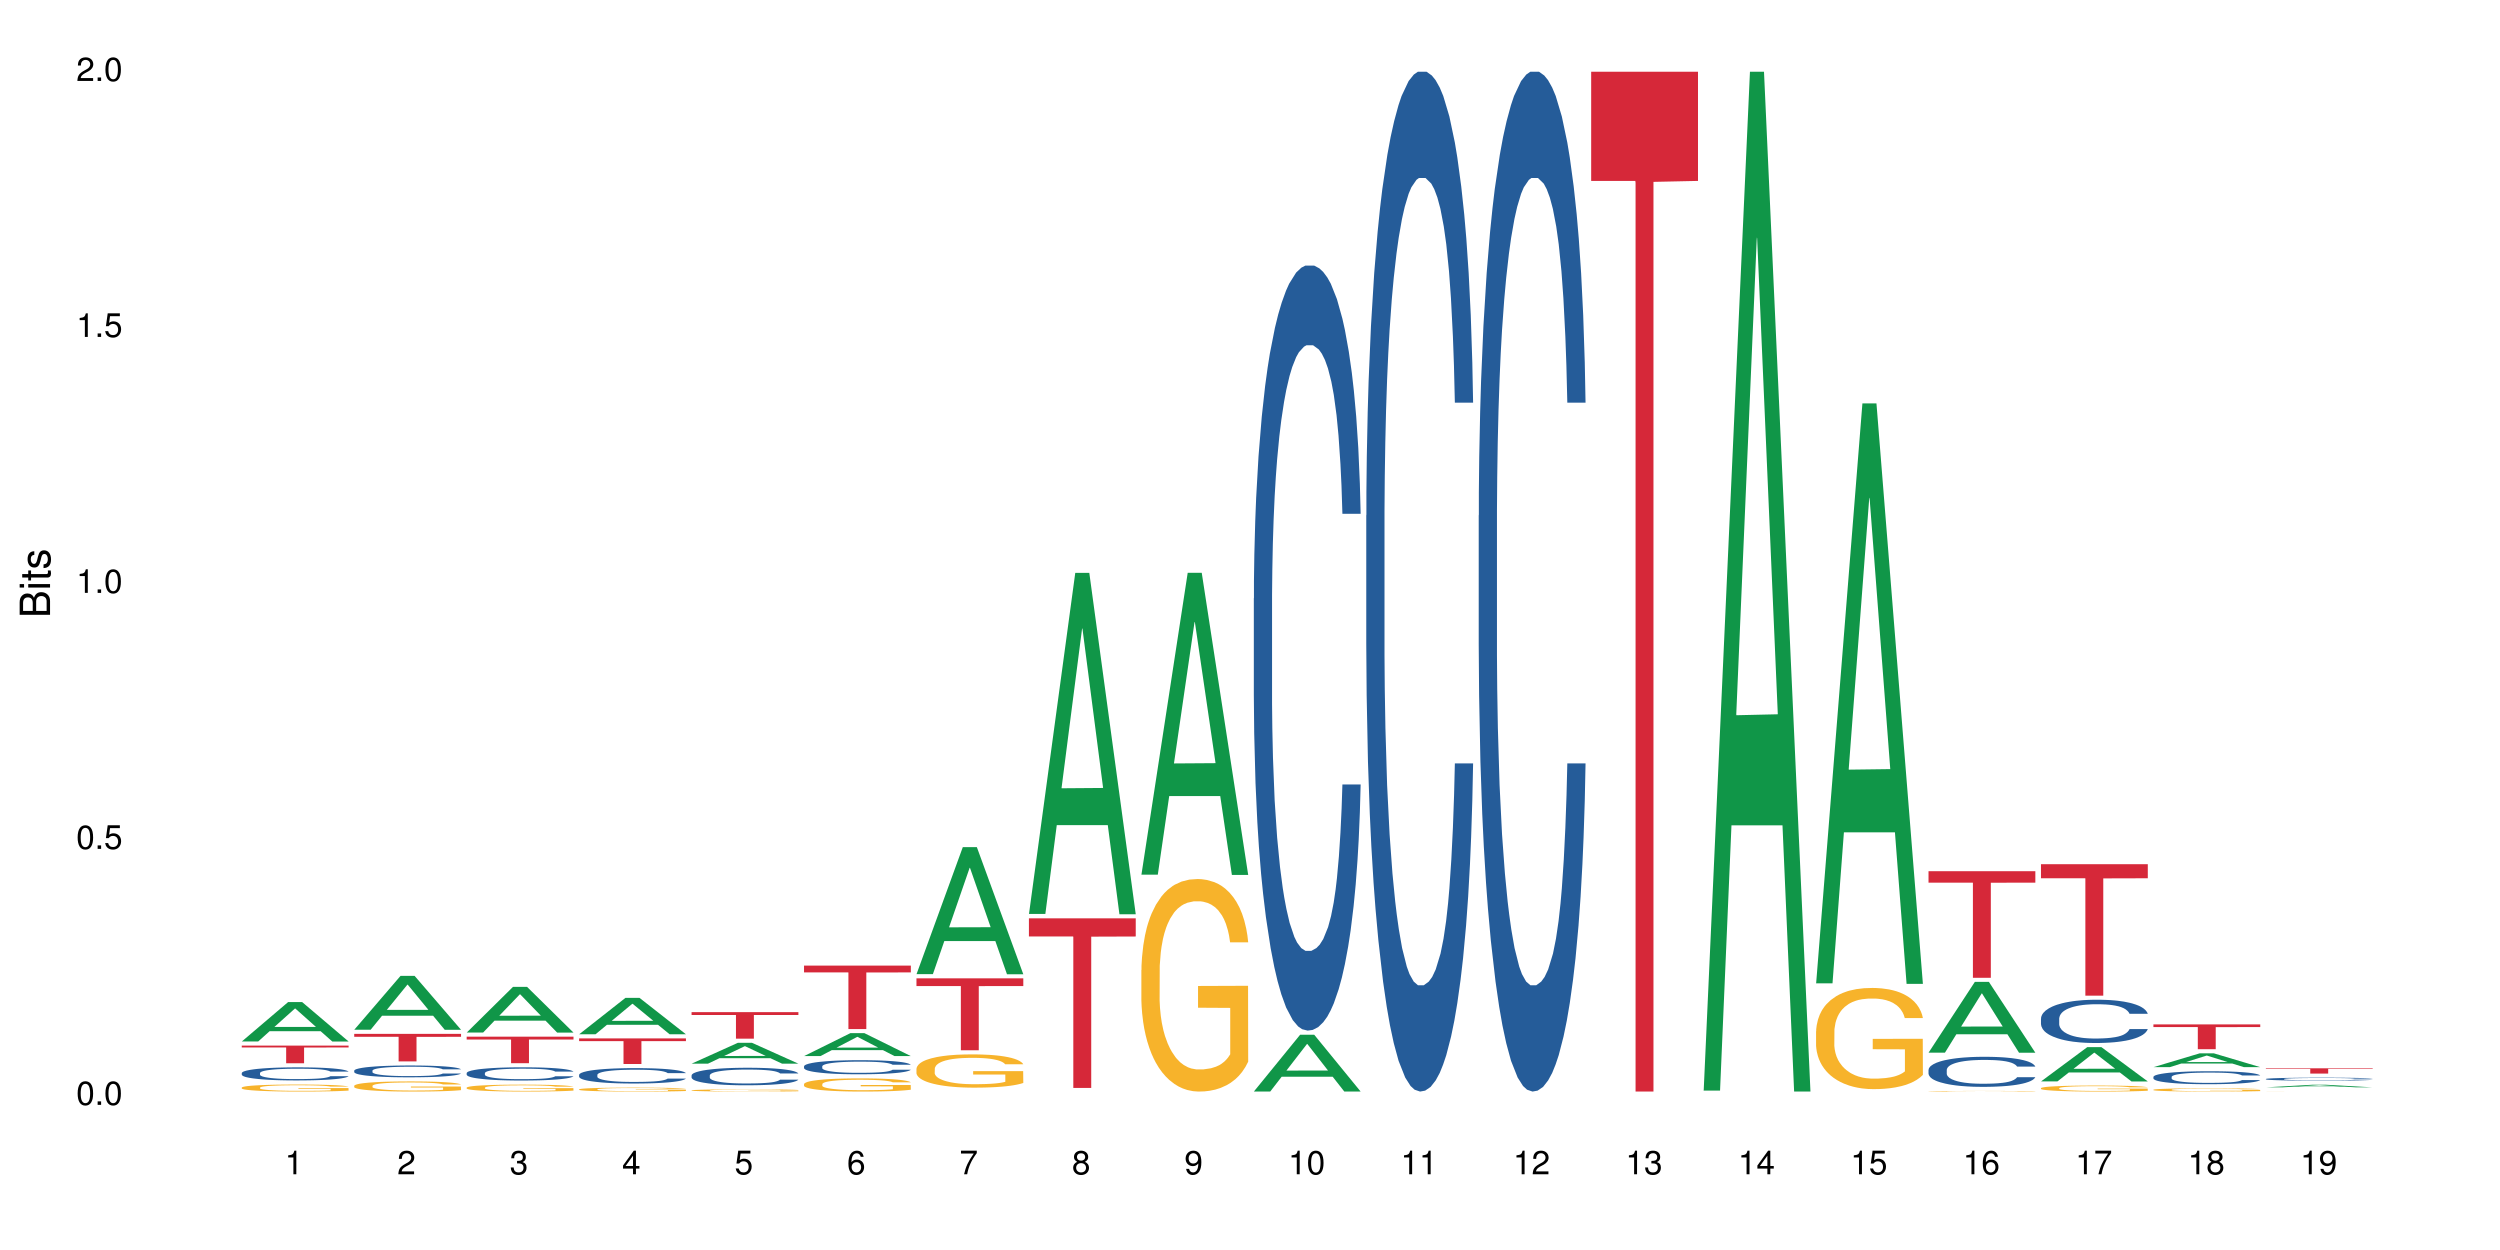 <?xml version="1.0" encoding="UTF-8"?>
<svg xmlns="http://www.w3.org/2000/svg" xmlns:xlink="http://www.w3.org/1999/xlink" width="720pt" height="360pt" viewBox="0 0 720 360" version="1.1">
<defs>
<g>
<symbol overflow="visible" id="glyph0-0">
<path style="stroke:none;" d=""/>
</symbol>
<symbol overflow="visible" id="glyph0-1">
<path style="stroke:none;" d="M 2.641 -6.797 C 2 -6.797 1.422 -6.531 1.078 -6.047 C 0.641 -5.453 0.406 -4.547 0.406 -3.297 C 0.406 -1 1.188 0.219 2.641 0.219 C 4.078 0.219 4.859 -1 4.859 -3.234 C 4.859 -4.562 4.656 -5.438 4.203 -6.047 C 3.844 -6.531 3.281 -6.797 2.641 -6.797 Z M 2.641 -6.047 C 3.547 -6.047 4 -5.125 4 -3.312 C 4 -1.375 3.562 -0.484 2.625 -0.484 C 1.734 -0.484 1.281 -1.422 1.281 -3.281 C 1.281 -5.141 1.734 -6.047 2.641 -6.047 Z M 2.641 -6.047 "/>
</symbol>
<symbol overflow="visible" id="glyph0-2">
<path style="stroke:none;" d="M 1.828 -1 L 0.828 -1 L 0.828 0 L 1.828 0 Z M 1.828 -1 "/>
</symbol>
<symbol overflow="visible" id="glyph0-3">
<path style="stroke:none;" d="M 4.562 -6.797 L 1.062 -6.797 L 0.547 -3.094 L 1.328 -3.094 C 1.719 -3.562 2.047 -3.734 2.578 -3.734 C 3.484 -3.734 4.062 -3.109 4.062 -2.094 C 4.062 -1.125 3.484 -0.531 2.578 -0.531 C 1.828 -0.531 1.375 -0.906 1.188 -1.672 L 0.328 -1.672 C 0.453 -1.109 0.547 -0.844 0.75 -0.594 C 1.125 -0.078 1.828 0.219 2.594 0.219 C 3.969 0.219 4.922 -0.781 4.922 -2.219 C 4.922 -3.562 4.031 -4.484 2.719 -4.484 C 2.25 -4.484 1.859 -4.359 1.469 -4.062 L 1.734 -5.969 L 4.562 -5.969 Z M 4.562 -6.797 "/>
</symbol>
<symbol overflow="visible" id="glyph0-4">
<path style="stroke:none;" d="M 2.484 -4.844 L 2.484 0 L 3.328 0 L 3.328 -6.797 L 2.766 -6.797 C 2.469 -5.75 2.281 -5.609 0.984 -5.453 L 0.984 -4.844 Z M 2.484 -4.844 "/>
</symbol>
<symbol overflow="visible" id="glyph0-5">
<path style="stroke:none;" d="M 4.859 -0.828 L 1.281 -0.828 C 1.359 -1.391 1.672 -1.75 2.5 -2.234 L 3.469 -2.75 C 4.406 -3.266 4.906 -3.969 4.906 -4.812 C 4.906 -5.375 4.672 -5.906 4.266 -6.266 C 3.859 -6.625 3.375 -6.797 2.719 -6.797 C 1.859 -6.797 1.219 -6.5 0.844 -5.922 C 0.609 -5.562 0.5 -5.125 0.484 -4.438 L 1.328 -4.438 C 1.359 -4.906 1.406 -5.188 1.531 -5.406 C 1.75 -5.812 2.188 -6.062 2.703 -6.062 C 3.469 -6.062 4.031 -5.516 4.031 -4.781 C 4.031 -4.25 3.719 -3.797 3.125 -3.438 L 2.234 -2.938 C 0.812 -2.141 0.406 -1.5 0.328 0 L 4.859 0 Z M 4.859 -0.828 "/>
</symbol>
<symbol overflow="visible" id="glyph0-6">
<path style="stroke:none;" d="M 2.125 -3.125 L 2.578 -3.125 C 3.516 -3.125 3.984 -2.703 3.984 -1.891 C 3.984 -1.031 3.469 -0.531 2.578 -0.531 C 1.656 -0.531 1.203 -0.984 1.156 -1.969 L 0.312 -1.969 C 0.344 -1.422 0.438 -1.078 0.609 -0.766 C 0.953 -0.109 1.625 0.219 2.547 0.219 C 3.953 0.219 4.859 -0.609 4.859 -1.906 C 4.859 -2.766 4.516 -3.25 3.703 -3.516 C 4.344 -3.766 4.656 -4.25 4.656 -4.938 C 4.656 -6.109 3.875 -6.797 2.578 -6.797 C 1.203 -6.797 0.484 -6.047 0.453 -4.609 L 1.297 -4.609 C 1.312 -5.016 1.344 -5.25 1.453 -5.453 C 1.641 -5.828 2.062 -6.062 2.594 -6.062 C 3.344 -6.062 3.797 -5.625 3.797 -4.906 C 3.797 -4.422 3.609 -4.141 3.25 -3.984 C 3.016 -3.891 2.719 -3.844 2.125 -3.844 Z M 2.125 -3.125 "/>
</symbol>
<symbol overflow="visible" id="glyph0-7">
<path style="stroke:none;" d="M 3.141 -1.625 L 3.141 0 L 3.984 0 L 3.984 -1.625 L 4.984 -1.625 L 4.984 -2.391 L 3.984 -2.391 L 3.984 -6.797 L 3.359 -6.797 L 0.266 -2.516 L 0.266 -1.625 Z M 3.141 -2.391 L 1 -2.391 L 3.141 -5.359 Z M 3.141 -2.391 "/>
</symbol>
<symbol overflow="visible" id="glyph0-8">
<path style="stroke:none;" d="M 4.781 -5.031 C 4.609 -6.141 3.891 -6.797 2.844 -6.797 C 2.094 -6.797 1.422 -6.438 1.031 -5.828 C 0.609 -5.172 0.406 -4.344 0.406 -3.094 C 0.406 -1.953 0.578 -1.234 0.984 -0.625 C 1.359 -0.078 1.953 0.219 2.703 0.219 C 3.984 0.219 4.922 -0.734 4.922 -2.078 C 4.922 -3.344 4.062 -4.234 2.844 -4.234 C 2.172 -4.234 1.641 -3.969 1.281 -3.469 C 1.281 -5.125 1.828 -6.047 2.797 -6.047 C 3.391 -6.047 3.797 -5.672 3.938 -5.031 Z M 2.734 -3.484 C 3.547 -3.484 4.062 -2.922 4.062 -2 C 4.062 -1.156 3.484 -0.531 2.703 -0.531 C 1.922 -0.531 1.328 -1.188 1.328 -2.047 C 1.328 -2.891 1.906 -3.484 2.734 -3.484 Z M 2.734 -3.484 "/>
</symbol>
<symbol overflow="visible" id="glyph0-9">
<path style="stroke:none;" d="M 4.984 -6.797 L 0.438 -6.797 L 0.438 -5.969 L 4.109 -5.969 C 2.5 -3.656 1.828 -2.234 1.328 0 L 2.219 0 C 2.594 -2.172 3.453 -4.047 4.984 -6.094 Z M 4.984 -6.797 "/>
</symbol>
<symbol overflow="visible" id="glyph0-10">
<path style="stroke:none;" d="M 3.75 -3.578 C 4.453 -4 4.688 -4.344 4.688 -4.984 C 4.688 -6.047 3.844 -6.797 2.641 -6.797 C 1.438 -6.797 0.594 -6.047 0.594 -4.984 C 0.594 -4.359 0.828 -4.016 1.516 -3.578 C 0.734 -3.203 0.359 -2.641 0.359 -1.891 C 0.359 -0.641 1.297 0.219 2.641 0.219 C 3.984 0.219 4.922 -0.641 4.922 -1.875 C 4.922 -2.641 4.531 -3.203 3.75 -3.578 Z M 2.641 -6.047 C 3.359 -6.047 3.812 -5.625 3.812 -4.969 C 3.812 -4.344 3.344 -3.922 2.641 -3.922 C 1.922 -3.922 1.453 -4.344 1.453 -4.984 C 1.453 -5.625 1.922 -6.047 2.641 -6.047 Z M 2.641 -3.203 C 3.484 -3.203 4.062 -2.672 4.062 -1.875 C 4.062 -1.062 3.484 -0.531 2.625 -0.531 C 1.797 -0.531 1.219 -1.078 1.219 -1.875 C 1.219 -2.672 1.797 -3.203 2.641 -3.203 Z M 2.641 -3.203 "/>
</symbol>
<symbol overflow="visible" id="glyph0-11">
<path style="stroke:none;" d="M 0.516 -1.547 C 0.672 -0.438 1.406 0.219 2.438 0.219 C 3.188 0.219 3.859 -0.141 4.266 -0.75 C 4.688 -1.406 4.891 -2.25 4.891 -3.484 C 4.891 -4.625 4.703 -5.359 4.312 -5.953 C 3.938 -6.5 3.344 -6.797 2.594 -6.797 C 1.297 -6.797 0.359 -5.844 0.359 -4.516 C 0.359 -3.25 1.234 -2.344 2.453 -2.344 C 3.094 -2.344 3.562 -2.578 4.016 -3.109 C 4 -1.453 3.469 -0.531 2.5 -0.531 C 1.906 -0.531 1.484 -0.906 1.359 -1.547 Z M 2.578 -6.062 C 3.375 -6.062 3.969 -5.406 3.969 -4.531 C 3.969 -3.688 3.375 -3.094 2.547 -3.094 C 1.734 -3.094 1.234 -3.672 1.234 -4.578 C 1.234 -5.438 1.797 -6.062 2.578 -6.062 Z M 2.578 -6.062 "/>
</symbol>
<symbol overflow="visible" id="glyph1-0">
<path style="stroke:none;" d=""/>
</symbol>
<symbol overflow="visible" id="glyph1-1">
<path style="stroke:none;" d="M 0 -0.953 L 0 -4.891 C 0 -5.719 -0.234 -6.344 -0.734 -6.797 C -1.188 -7.234 -1.812 -7.469 -2.5 -7.469 C -3.547 -7.469 -4.188 -7 -4.625 -5.875 C -4.984 -6.672 -5.641 -7.094 -6.531 -7.094 C -7.156 -7.094 -7.734 -6.859 -8.141 -6.391 C -8.562 -5.938 -8.75 -5.344 -8.75 -4.5 L -8.75 -0.953 Z M -4.984 -2.062 L -7.766 -2.062 L -7.766 -4.219 C -7.766 -4.844 -7.688 -5.203 -7.453 -5.5 C -7.219 -5.812 -6.859 -5.969 -6.375 -5.969 C -5.906 -5.969 -5.531 -5.812 -5.297 -5.5 C -5.062 -5.203 -4.984 -4.844 -4.984 -4.219 Z M -0.984 -2.062 L -4 -2.062 L -4 -4.781 C -4 -5.328 -3.859 -5.688 -3.578 -5.953 C -3.297 -6.219 -2.922 -6.359 -2.484 -6.359 C -2.062 -6.359 -1.688 -6.219 -1.406 -5.953 C -1.109 -5.688 -0.984 -5.328 -0.984 -4.781 Z M -0.984 -2.062 "/>
</symbol>
<symbol overflow="visible" id="glyph1-2">
<path style="stroke:none;" d="M -6.281 -1.797 L -6.281 -0.797 L 0 -0.797 L 0 -1.797 Z M -8.75 -1.797 L -8.75 -0.797 L -7.484 -0.797 L -7.484 -1.797 Z M -8.75 -1.797 "/>
</symbol>
<symbol overflow="visible" id="glyph1-3">
<path style="stroke:none;" d="M -6.281 -3.047 L -6.281 -2.016 L -8.016 -2.016 L -8.016 -1.016 L -6.281 -1.016 L -6.281 -0.172 L -5.469 -0.172 L -5.469 -1.016 L -0.719 -1.016 C -0.078 -1.016 0.281 -1.453 0.281 -2.234 C 0.281 -2.469 0.25 -2.719 0.188 -3.047 L -0.641 -3.047 C -0.609 -2.922 -0.594 -2.766 -0.594 -2.562 C -0.594 -2.141 -0.719 -2.016 -1.156 -2.016 L -5.469 -2.016 L -5.469 -3.047 Z M -6.281 -3.047 "/>
</symbol>
<symbol overflow="visible" id="glyph1-4">
<path style="stroke:none;" d="M -4.531 -5.25 C -5.766 -5.25 -6.469 -4.422 -6.469 -2.969 C -6.469 -1.516 -5.719 -0.562 -4.547 -0.562 C -3.562 -0.562 -3.094 -1.062 -2.734 -2.562 L -2.516 -3.484 C -2.344 -4.188 -2.094 -4.469 -1.625 -4.469 C -1.047 -4.469 -0.641 -3.875 -0.641 -3 C -0.641 -2.453 -0.797 -2 -1.062 -1.75 C -1.25 -1.594 -1.422 -1.531 -1.875 -1.469 L -1.875 -0.406 C -0.422 -0.453 0.281 -1.266 0.281 -2.922 C 0.281 -4.5 -0.5 -5.516 -1.719 -5.516 C -2.656 -5.516 -3.172 -4.984 -3.469 -3.734 L -3.703 -2.766 C -3.891 -1.953 -4.156 -1.609 -4.594 -1.609 C -5.172 -1.609 -5.547 -2.125 -5.547 -2.938 C -5.547 -3.75 -5.203 -4.172 -4.531 -4.203 Z M -4.531 -5.25 "/>
</symbol>
</g>
</defs>
<g id="surface125352">
<rect x="0" y="0" width="720" height="360" style="fill:rgb(100%,100%,100%);fill-opacity:1;stroke:none;"/>
<path style=" stroke:none;fill-rule:nonzero;fill:rgb(6.275%,58.824%,28.235%);fill-opacity:1;" d="M 69.629 299.941 L 69.664 299.93 L 82.973 288.598 L 87.02 288.598 L 100.395 299.953 L 95.695 299.953 L 92.344 296.988 L 77.648 296.988 L 74.363 299.941 L 69.629 299.941 L 79.062 295.762 L 90.996 295.754 L 85.047 290.453 L 84.98 290.445 L 84.914 290.477 L 79.031 295.754 L 79.062 295.762 Z M 69.629 299.941 "/>
<path style=" stroke:none;fill-rule:nonzero;fill:rgb(14.51%,36.078%,60%);fill-opacity:1;" d="M 69.629 309.039 L 69.668 309.035 L 69.668 308.953 L 69.781 308.82 L 70.043 308.656 L 70.305 308.543 L 70.98 308.34 L 71.918 308.145 L 72.895 307.992 L 73.605 307.902 L 74.246 307.832 L 75.707 307.707 L 76.645 307.641 L 77.66 307.582 L 78.898 307.523 L 79.797 307.488 L 81.824 307.434 L 83.324 307.41 L 84.488 307.398 L 87 307.398 L 88.5 307.414 L 89.59 307.43 L 90.789 307.457 L 91.805 307.488 L 93.566 307.562 L 95.145 307.66 L 95.855 307.715 L 96.98 307.824 L 97.844 307.926 L 98.445 308.016 L 99.121 308.145 L 99.719 308.297 L 100.172 308.473 L 100.395 308.621 L 95.145 308.621 L 94.879 308.484 L 94.582 308.379 L 94.016 308.234 L 93.453 308.137 L 92.668 308.035 L 91.953 307.969 L 90.977 307.906 L 90.113 307.863 L 89.215 307.832 L 88.352 307.812 L 86.699 307.793 L 84.789 307.793 L 84.074 307.797 L 82.609 307.824 L 81.824 307.852 L 80.699 307.898 L 79.91 307.941 L 78.973 308.012 L 78.332 308.07 L 77.547 308.16 L 76.984 308.238 L 76.344 308.352 L 75.969 308.438 L 75.633 308.535 L 75.332 308.648 L 75.105 308.77 L 74.957 308.898 L 74.883 309.02 L 74.883 309.555 L 74.957 309.68 L 75.145 309.824 L 75.633 310.035 L 76.344 310.215 L 77.172 310.359 L 77.957 310.465 L 78.41 310.512 L 79.008 310.566 L 79.949 310.637 L 81.297 310.707 L 82.086 310.734 L 83.285 310.762 L 84.523 310.773 L 86.176 310.773 L 87.641 310.762 L 88.613 310.742 L 89.629 310.715 L 91.016 310.656 L 91.879 310.602 L 92.629 310.535 L 93.191 310.473 L 93.566 310.414 L 94.129 310.309 L 94.582 310.191 L 94.918 310.07 L 95.145 309.953 L 100.395 309.953 L 100.172 310.094 L 99.832 310.227 L 99.496 310.328 L 98.969 310.445 L 98.371 310.555 L 97.508 310.676 L 96.793 310.754 L 95.855 310.84 L 94.992 310.906 L 94.055 310.965 L 92.668 311.031 L 91.766 311.066 L 90.789 311.098 L 89.629 311.125 L 88.164 311.148 L 86.59 311.164 L 85.125 311.168 L 83.551 311.16 L 82.387 311.145 L 80.848 311.113 L 78.934 311.055 L 77.547 310.988 L 76.457 310.922 L 75.52 310.852 L 74.469 310.762 L 73.117 310.609 L 72.293 310.492 L 71.73 310.395 L 71.094 310.262 L 70.641 310.141 L 70.117 309.949 L 69.742 309.703 L 69.629 309.512 Z M 69.629 309.039 "/>
<path style=" stroke:none;fill-rule:nonzero;fill:rgb(96.863%,70.196%,16.863%);fill-opacity:1;" d="M 69.629 313.215 L 69.668 313.211 L 69.668 313.176 L 69.816 313.09 L 70.191 312.977 L 70.68 312.883 L 71.207 312.809 L 71.543 312.77 L 72.105 312.715 L 72.594 312.672 L 73.832 312.59 L 75.406 312.512 L 76.27 312.48 L 77.246 312.449 L 78.633 312.414 L 79.273 312.398 L 81.223 312.371 L 83.438 312.352 L 85.875 312.348 L 87 312.348 L 88.539 312.355 L 90.641 312.375 L 91.84 312.395 L 92.777 312.414 L 93.754 312.438 L 94.957 312.473 L 96.082 312.52 L 96.98 312.562 L 97.883 312.617 L 98.633 312.676 L 99.27 312.742 L 99.832 312.82 L 100.172 312.883 L 100.395 312.949 L 95.18 312.949 L 94.879 312.883 L 94.543 312.836 L 93.98 312.773 L 93.418 312.73 L 92.855 312.695 L 91.805 312.645 L 90.902 312.617 L 89.777 312.59 L 88.691 312.574 L 87.453 312.562 L 86.699 312.559 L 84.711 312.559 L 82.91 312.57 L 81.859 312.586 L 81.109 312.602 L 80.059 312.629 L 79.422 312.652 L 79.047 312.668 L 77.922 312.723 L 77.172 312.773 L 76.758 312.809 L 76.234 312.867 L 75.859 312.914 L 75.445 312.988 L 75.219 313.047 L 74.918 313.172 L 74.883 313.504 L 74.996 313.574 L 75.219 313.648 L 75.52 313.715 L 75.969 313.785 L 76.422 313.84 L 77.207 313.914 L 77.883 313.961 L 78.41 313.992 L 79.422 314.043 L 79.836 314.059 L 80.809 314.09 L 81.824 314.117 L 83.062 314.141 L 84 314.152 L 85.5 314.16 L 87.414 314.16 L 89.664 314.148 L 91.09 314.133 L 92.066 314.121 L 92.703 314.105 L 93.492 314.086 L 94.055 314.066 L 94.582 314.047 L 95.219 314.016 L 95.219 313.574 L 85.949 313.57 L 85.949 313.363 L 100.359 313.363 L 100.395 314.086 L 99.609 314.137 L 98.633 314.184 L 97.695 314.223 L 96.719 314.254 L 95.332 314.289 L 94.203 314.309 L 92.48 314.336 L 90.902 314.352 L 89.254 314.363 L 87.789 314.367 L 86.062 314.371 L 84.523 314.367 L 82.875 314.355 L 81.562 314.34 L 80.359 314.324 L 79.16 314.297 L 77.66 314.258 L 76.684 314.227 L 75.672 314.191 L 74.656 314.145 L 73.758 314.094 L 73.156 314.055 L 72.555 314.012 L 71.918 313.953 L 71.316 313.891 L 70.867 313.836 L 70.453 313.77 L 70.156 313.707 L 69.855 313.625 L 69.703 313.559 L 69.629 313.5 Z M 69.629 313.215 "/>
<path style=" stroke:none;fill-rule:nonzero;fill:rgb(83.922%,15.686%,22.353%);fill-opacity:1;" d="M 69.629 301.133 L 100.395 301.133 L 100.395 301.676 L 87.574 301.684 L 87.574 306.219 L 82.414 306.219 L 82.414 301.688 L 82.34 301.676 L 69.629 301.676 Z M 69.629 301.133 "/>
<path style=" stroke:none;fill-rule:nonzero;fill:rgb(6.275%,58.824%,28.235%);fill-opacity:1;" d="M 102.016 296.562 L 102.047 296.547 L 115.359 281.047 L 119.402 281.047 L 132.781 296.578 L 128.082 296.578 L 124.727 292.523 L 110.035 292.523 L 106.75 296.562 L 102.016 296.562 L 111.449 290.848 L 123.379 290.832 L 117.43 283.586 L 117.367 283.57 L 117.301 283.613 L 111.414 290.832 L 111.449 290.848 Z M 102.016 296.562 "/>
<path style=" stroke:none;fill-rule:nonzero;fill:rgb(14.51%,36.078%,60%);fill-opacity:1;" d="M 102.016 308.348 L 102.051 308.344 L 102.051 308.27 L 102.164 308.148 L 102.426 308 L 102.691 307.898 L 103.367 307.715 L 104.305 307.535 L 105.277 307.398 L 105.992 307.32 L 106.629 307.258 L 108.094 307.141 L 109.031 307.082 L 110.043 307.027 L 111.281 306.977 L 112.184 306.945 L 114.207 306.895 L 115.711 306.875 L 116.871 306.863 L 119.387 306.863 L 120.887 306.875 L 121.977 306.891 L 123.176 306.918 L 124.188 306.945 L 125.953 307.016 L 127.527 307.102 L 128.242 307.152 L 129.367 307.246 L 130.23 307.34 L 130.832 307.422 L 131.504 307.535 L 132.105 307.676 L 132.555 307.836 L 132.781 307.969 L 127.527 307.969 L 127.266 307.844 L 126.965 307.75 L 126.402 307.621 L 125.84 307.531 L 125.051 307.441 L 124.34 307.383 L 123.363 307.32 L 122.5 307.285 L 121.602 307.258 L 120.738 307.238 L 119.086 307.219 L 117.172 307.219 L 116.461 307.227 L 114.996 307.25 L 114.207 307.273 L 113.082 307.316 L 112.297 307.355 L 111.359 307.418 L 110.719 307.473 L 109.934 307.551 L 109.367 307.625 L 108.73 307.727 L 108.355 307.805 L 108.02 307.891 L 107.719 307.992 L 107.492 308.102 L 107.344 308.219 L 107.27 308.332 L 107.27 308.812 L 107.344 308.926 L 107.531 309.055 L 108.02 309.246 L 108.73 309.41 L 109.555 309.539 L 110.344 309.633 L 110.793 309.676 L 111.395 309.727 L 112.332 309.789 L 113.684 309.852 L 114.473 309.875 L 115.672 309.902 L 116.91 309.914 L 118.562 309.914 L 120.023 309.902 L 121 309.887 L 122.012 309.859 L 123.402 309.809 L 124.266 309.758 L 125.016 309.699 L 125.578 309.641 L 125.953 309.59 L 126.516 309.492 L 126.965 309.387 L 127.305 309.281 L 127.527 309.172 L 132.781 309.172 L 132.555 309.297 L 132.219 309.418 L 131.879 309.508 L 131.355 309.617 L 130.754 309.715 L 129.891 309.824 L 129.18 309.895 L 128.242 309.973 L 127.379 310.031 L 126.441 310.086 L 125.051 310.148 L 124.152 310.18 L 123.176 310.207 L 122.012 310.23 L 120.551 310.254 L 118.973 310.266 L 117.512 310.27 L 115.934 310.262 L 114.773 310.25 L 113.234 310.223 L 111.32 310.168 L 109.934 310.105 L 108.844 310.047 L 107.906 309.984 L 106.855 309.902 L 105.504 309.766 L 104.68 309.66 L 104.117 309.57 L 103.477 309.449 L 103.027 309.34 L 102.504 309.168 L 102.129 308.945 L 102.016 308.773 Z M 102.016 308.348 "/>
<path style=" stroke:none;fill-rule:nonzero;fill:rgb(96.863%,70.196%,16.863%);fill-opacity:1;" d="M 102.016 312.699 L 102.051 312.699 L 102.051 312.645 L 102.203 312.523 L 102.578 312.359 L 103.066 312.223 L 103.59 312.117 L 103.93 312.059 L 104.492 311.98 L 104.98 311.922 L 106.219 311.801 L 107.793 311.688 L 108.656 311.641 L 109.633 311.594 L 111.02 311.543 L 111.656 311.527 L 113.609 311.484 L 115.824 311.457 L 118.262 311.449 L 119.387 311.453 L 120.926 311.461 L 123.027 311.492 L 124.227 311.52 L 125.164 311.543 L 126.141 311.578 L 127.34 311.633 L 128.465 311.695 L 129.367 311.762 L 130.266 311.84 L 131.02 311.926 L 131.656 312.02 L 132.219 312.133 L 132.555 312.227 L 132.781 312.32 L 127.566 312.32 L 127.266 312.227 L 126.93 312.152 L 126.367 312.066 L 125.801 312 L 125.238 311.949 L 124.188 311.883 L 123.289 311.84 L 122.164 311.801 L 121.074 311.777 L 119.836 311.762 L 119.086 311.754 L 117.098 311.754 L 115.297 311.773 L 114.246 311.797 L 113.496 311.816 L 112.445 311.855 L 111.809 311.891 L 111.434 311.91 L 110.309 311.992 L 109.555 312.066 L 109.145 312.117 L 108.617 312.199 L 108.242 312.27 L 107.832 312.379 L 107.605 312.457 L 107.305 312.641 L 107.27 313.117 L 107.379 313.219 L 107.605 313.328 L 107.906 313.426 L 108.355 313.527 L 108.805 313.605 L 109.594 313.707 L 110.27 313.777 L 110.793 313.824 L 111.809 313.895 L 112.219 313.918 L 113.195 313.969 L 114.207 314.004 L 115.445 314.035 L 116.387 314.055 L 117.887 314.066 L 119.801 314.066 L 122.051 314.051 L 123.477 314.027 L 124.453 314.008 L 125.09 313.988 L 125.879 313.961 L 126.441 313.934 L 126.965 313.902 L 127.605 313.859 L 127.605 313.219 L 118.336 313.219 L 118.336 312.918 L 132.742 312.918 L 132.781 313.961 L 131.992 314.031 L 131.02 314.102 L 130.078 314.156 L 129.105 314.199 L 127.715 314.25 L 126.59 314.281 L 124.863 314.32 L 123.289 314.344 L 121.637 314.359 L 120.176 314.367 L 118.449 314.371 L 116.91 314.367 L 115.258 314.348 L 113.945 314.328 L 112.746 314.301 L 111.547 314.266 L 110.043 314.211 L 109.07 314.164 L 108.055 314.109 L 107.043 314.043 L 106.141 313.969 L 105.543 313.914 L 104.941 313.852 L 104.305 313.77 L 103.703 313.68 L 103.254 313.598 L 102.84 313.504 L 102.539 313.414 L 102.238 313.297 L 102.09 313.199 L 102.016 313.117 Z M 102.016 312.699 "/>
<path style=" stroke:none;fill-rule:nonzero;fill:rgb(83.922%,15.686%,22.353%);fill-opacity:1;" d="M 102.016 297.758 L 132.781 297.758 L 132.781 298.605 L 119.957 298.613 L 119.957 305.684 L 114.801 305.684 L 114.801 298.621 L 114.727 298.605 L 102.016 298.605 Z M 102.016 297.758 "/>
<path style=" stroke:none;fill-rule:nonzero;fill:rgb(6.275%,58.824%,28.235%);fill-opacity:1;" d="M 134.402 297.375 L 134.434 297.363 L 147.746 284.215 L 151.789 284.215 L 165.168 297.391 L 160.465 297.391 L 157.113 293.949 L 142.422 293.949 L 139.133 297.375 L 134.402 297.375 L 143.836 292.527 L 155.766 292.516 L 149.816 286.367 L 149.75 286.355 L 149.684 286.395 L 143.801 292.516 L 143.836 292.527 Z M 134.402 297.375 "/>
<path style=" stroke:none;fill-rule:nonzero;fill:rgb(14.51%,36.078%,60%);fill-opacity:1;" d="M 134.402 309.043 L 134.438 309.039 L 134.438 308.957 L 134.551 308.824 L 134.812 308.656 L 135.074 308.543 L 135.75 308.336 L 136.688 308.141 L 137.664 307.984 L 138.379 307.895 L 139.016 307.828 L 140.48 307.699 L 141.418 307.633 L 142.43 307.574 L 143.668 307.512 L 144.57 307.477 L 146.594 307.422 L 148.094 307.398 L 149.258 307.387 L 151.773 307.387 L 153.273 307.402 L 154.359 307.418 L 155.562 307.445 L 156.574 307.477 L 158.34 307.555 L 159.914 307.652 L 160.629 307.707 L 161.754 307.816 L 162.617 307.922 L 163.215 308.012 L 163.891 308.141 L 164.492 308.297 L 164.941 308.473 L 165.168 308.621 L 159.914 308.621 L 159.652 308.484 L 159.352 308.375 L 158.789 308.234 L 158.227 308.133 L 157.438 308.031 L 156.727 307.965 L 155.75 307.898 L 154.887 307.859 L 153.984 307.828 L 153.125 307.805 L 151.473 307.785 L 149.559 307.785 L 148.848 307.793 L 147.383 307.82 L 146.594 307.844 L 145.469 307.891 L 144.68 307.938 L 143.742 308.008 L 143.105 308.066 L 142.316 308.156 L 141.754 308.238 L 141.117 308.352 L 140.742 308.438 L 140.402 308.535 L 140.105 308.652 L 139.879 308.773 L 139.727 308.902 L 139.652 309.027 L 139.652 309.566 L 139.727 309.691 L 139.918 309.836 L 140.402 310.051 L 141.117 310.234 L 141.941 310.379 L 142.73 310.484 L 143.18 310.531 L 143.781 310.59 L 144.719 310.656 L 146.07 310.727 L 146.855 310.754 L 148.059 310.781 L 149.297 310.797 L 150.945 310.797 L 152.41 310.781 L 153.387 310.766 L 154.398 310.738 L 155.785 310.68 L 156.648 310.621 L 157.398 310.559 L 157.965 310.492 L 158.34 310.434 L 158.902 310.328 L 159.352 310.207 L 159.688 310.086 L 159.914 309.969 L 165.168 309.969 L 164.941 310.109 L 164.605 310.242 L 164.266 310.344 L 163.742 310.465 L 163.141 310.574 L 162.277 310.695 L 161.566 310.777 L 160.629 310.863 L 159.766 310.93 L 158.824 310.988 L 157.438 311.059 L 156.539 311.094 L 155.562 311.125 L 154.398 311.152 L 152.934 311.176 L 151.359 311.191 L 149.895 311.195 L 148.32 311.188 L 147.156 311.172 L 145.617 311.141 L 143.707 311.078 L 142.316 311.012 L 141.23 310.945 L 140.293 310.875 L 139.242 310.781 L 137.891 310.629 L 137.066 310.512 L 136.5 310.414 L 135.863 310.277 L 135.414 310.156 L 134.887 309.961 L 134.512 309.715 L 134.402 309.523 Z M 134.402 309.043 "/>
<path style=" stroke:none;fill-rule:nonzero;fill:rgb(96.863%,70.196%,16.863%);fill-opacity:1;" d="M 134.402 313.23 L 134.438 313.227 L 134.438 313.191 L 134.59 313.109 L 134.965 312.996 L 135.449 312.902 L 135.977 312.828 L 136.312 312.789 L 136.875 312.734 L 137.363 312.695 L 138.602 312.613 L 140.18 312.539 L 141.043 312.504 L 142.016 312.473 L 143.406 312.438 L 144.043 312.426 L 145.996 312.398 L 148.207 312.379 L 150.648 312.371 L 151.773 312.375 L 153.312 312.383 L 155.41 312.402 L 156.613 312.422 L 157.551 312.438 L 158.527 312.461 L 159.727 312.5 L 160.852 312.543 L 161.754 312.586 L 162.652 312.641 L 163.402 312.699 L 164.043 312.762 L 164.605 312.84 L 164.941 312.902 L 165.168 312.969 L 159.953 312.969 L 159.652 312.902 L 159.312 312.855 L 158.75 312.793 L 158.188 312.75 L 157.625 312.715 L 156.574 312.668 L 155.676 312.641 L 154.547 312.613 L 153.461 312.598 L 152.223 312.586 L 151.473 312.582 L 149.484 312.582 L 147.684 312.594 L 146.633 312.609 L 145.883 312.625 L 144.832 312.652 L 144.191 312.676 L 143.816 312.688 L 142.691 312.746 L 141.941 312.797 L 141.531 312.832 L 141.004 312.887 L 140.629 312.934 L 140.215 313.008 L 139.992 313.062 L 139.691 313.188 L 139.652 313.516 L 139.766 313.586 L 139.992 313.66 L 140.293 313.727 L 140.742 313.793 L 141.191 313.848 L 141.98 313.918 L 142.656 313.965 L 143.18 313.996 L 144.191 314.047 L 144.605 314.062 L 145.582 314.094 L 146.594 314.121 L 147.832 314.145 L 148.77 314.152 L 150.273 314.164 L 152.184 314.164 L 154.438 314.152 L 155.863 314.137 L 156.836 314.121 L 157.477 314.109 L 158.262 314.09 L 158.824 314.07 L 159.352 314.051 L 159.988 314.02 L 159.988 313.586 L 150.723 313.582 L 150.723 313.379 L 165.129 313.375 L 165.168 314.09 L 164.379 314.141 L 163.402 314.188 L 162.465 314.223 L 161.488 314.254 L 160.102 314.289 L 158.977 314.309 L 157.25 314.336 L 155.676 314.352 L 154.023 314.363 L 152.559 314.367 L 150.836 314.371 L 149.297 314.367 L 147.645 314.355 L 146.332 314.34 L 145.133 314.324 L 143.93 314.301 L 142.43 314.262 L 141.453 314.23 L 140.441 314.191 L 139.43 314.145 L 138.527 314.098 L 137.926 314.059 L 137.328 314.016 L 136.688 313.961 L 136.09 313.898 L 135.641 313.84 L 135.227 313.777 L 134.926 313.719 L 134.625 313.637 L 134.477 313.57 L 134.402 313.512 Z M 134.402 313.23 "/>
<path style=" stroke:none;fill-rule:nonzero;fill:rgb(83.922%,15.686%,22.353%);fill-opacity:1;" d="M 134.402 298.566 L 165.168 298.566 L 165.168 299.387 L 152.344 299.395 L 152.344 306.207 L 147.188 306.207 L 147.188 299.402 L 147.109 299.387 L 134.402 299.387 Z M 134.402 298.566 "/>
<path style=" stroke:none;fill-rule:nonzero;fill:rgb(6.275%,58.824%,28.235%);fill-opacity:1;" d="M 166.785 297.863 L 166.82 297.855 L 180.133 287.383 L 184.176 287.383 L 197.551 297.875 L 192.852 297.875 L 189.5 295.137 L 174.805 295.137 L 171.52 297.863 L 166.785 297.863 L 176.219 294.004 L 188.152 293.992 L 182.203 289.098 L 182.137 289.086 L 182.07 289.117 L 176.188 293.992 L 176.219 294.004 Z M 166.785 297.863 "/>
<path style=" stroke:none;fill-rule:nonzero;fill:rgb(14.51%,36.078%,60%);fill-opacity:1;" d="M 166.785 309.551 L 166.824 309.547 L 166.824 309.449 L 166.938 309.297 L 167.199 309.102 L 167.461 308.969 L 168.137 308.73 L 169.074 308.496 L 170.051 308.32 L 170.762 308.215 L 171.402 308.133 L 172.863 307.984 L 173.801 307.906 L 174.816 307.836 L 176.055 307.77 L 176.953 307.727 L 178.98 307.664 L 180.48 307.633 L 181.645 307.621 L 184.156 307.621 L 185.66 307.637 L 186.746 307.66 L 187.949 307.691 L 188.961 307.727 L 190.723 307.816 L 192.301 307.93 L 193.012 307.996 L 194.137 308.121 L 195 308.242 L 195.602 308.348 L 196.277 308.496 L 196.879 308.68 L 197.328 308.887 L 197.551 309.062 L 192.301 309.062 L 192.039 308.898 L 191.738 308.773 L 191.176 308.605 L 190.613 308.488 L 189.824 308.371 L 189.109 308.293 L 188.137 308.219 L 187.273 308.168 L 186.371 308.133 L 185.508 308.109 L 183.859 308.086 L 181.945 308.086 L 181.23 308.094 L 179.77 308.125 L 178.98 308.152 L 177.855 308.211 L 177.066 308.262 L 176.129 308.344 L 175.492 308.414 L 174.703 308.52 L 174.141 308.609 L 173.504 308.746 L 173.129 308.848 L 172.789 308.961 L 172.488 309.094 L 172.266 309.234 L 172.113 309.387 L 172.039 309.531 L 172.039 310.16 L 172.113 310.305 L 172.301 310.477 L 172.789 310.723 L 173.504 310.938 L 174.328 311.109 L 175.117 311.23 L 175.566 311.285 L 176.168 311.352 L 177.105 311.434 L 178.453 311.512 L 179.242 311.547 L 180.445 311.578 L 181.684 311.594 L 183.332 311.594 L 184.797 311.578 L 185.77 311.559 L 186.785 311.523 L 188.172 311.457 L 189.035 311.391 L 189.785 311.316 L 190.348 311.238 L 190.723 311.172 L 191.285 311.047 L 191.738 310.91 L 192.074 310.766 L 192.301 310.629 L 197.551 310.629 L 197.328 310.793 L 196.988 310.949 L 196.652 311.066 L 196.125 311.211 L 195.527 311.336 L 194.664 311.477 L 193.949 311.57 L 193.012 311.672 L 192.148 311.75 L 191.211 311.816 L 189.824 311.898 L 188.922 311.938 L 187.949 311.977 L 186.785 312.008 L 185.32 312.035 L 183.746 312.051 L 182.281 312.055 L 180.707 312.047 L 179.543 312.031 L 178.004 311.996 L 176.09 311.922 L 174.703 311.844 L 173.613 311.77 L 172.676 311.688 L 171.625 311.578 L 170.277 311.398 L 169.449 311.262 L 168.887 311.148 L 168.25 310.988 L 167.801 310.848 L 167.273 310.621 L 166.898 310.332 L 166.785 310.109 Z M 166.785 309.551 "/>
<path style=" stroke:none;fill-rule:nonzero;fill:rgb(96.863%,70.196%,16.863%);fill-opacity:1;" d="M 166.785 313.723 L 166.824 313.723 L 166.824 313.699 L 166.973 313.652 L 167.348 313.59 L 167.836 313.535 L 168.363 313.496 L 168.699 313.473 L 169.262 313.441 L 169.75 313.418 L 170.988 313.371 L 172.562 313.328 L 173.426 313.309 L 174.402 313.293 L 175.793 313.273 L 176.43 313.266 L 178.379 313.25 L 180.594 313.238 L 183.031 313.234 L 184.156 313.238 L 185.695 313.242 L 187.797 313.254 L 188.996 313.262 L 189.938 313.273 L 190.91 313.285 L 192.113 313.309 L 193.238 313.332 L 194.137 313.355 L 195.039 313.387 L 195.789 313.422 L 196.426 313.457 L 196.988 313.5 L 197.328 313.539 L 197.551 313.574 L 192.336 313.574 L 192.039 313.539 L 191.699 313.508 L 191.137 313.477 L 190.574 313.449 L 190.012 313.43 L 188.961 313.402 L 188.059 313.387 L 186.934 313.371 L 185.848 313.363 L 184.609 313.355 L 181.871 313.355 L 180.066 313.363 L 179.02 313.371 L 178.266 313.379 L 177.215 313.395 L 176.578 313.406 L 176.203 313.414 L 175.078 313.445 L 174.328 313.477 L 173.914 313.496 L 173.391 313.527 L 173.016 313.555 L 172.602 313.598 L 172.375 313.629 L 172.078 313.699 L 172.039 313.883 L 172.152 313.926 L 172.375 313.965 L 172.676 314.004 L 173.129 314.043 L 173.578 314.074 L 174.367 314.113 L 175.039 314.141 L 175.566 314.156 L 176.578 314.188 L 176.992 314.195 L 177.969 314.215 L 178.98 314.23 L 180.219 314.242 L 181.156 314.246 L 182.656 314.254 L 184.57 314.254 L 186.82 314.246 L 188.246 314.238 L 189.223 314.23 L 189.859 314.223 L 190.648 314.211 L 191.211 314.199 L 191.738 314.188 L 192.375 314.172 L 192.375 313.926 L 183.105 313.922 L 183.105 313.809 L 197.516 313.805 L 197.551 314.211 L 196.766 314.238 L 195.789 314.266 L 194.852 314.285 L 193.875 314.305 L 192.488 314.324 L 191.363 314.336 L 189.637 314.352 L 188.059 314.359 L 186.41 314.367 L 184.945 314.371 L 183.219 314.371 L 181.684 314.367 L 180.031 314.363 L 178.719 314.355 L 177.516 314.344 L 176.316 314.332 L 174.816 314.309 L 173.84 314.289 L 172.828 314.27 L 171.812 314.242 L 170.914 314.215 L 170.312 314.195 L 169.711 314.168 L 169.074 314.137 L 168.477 314.102 L 168.023 314.07 L 167.613 314.035 L 167.312 314 L 167.012 313.953 L 166.859 313.914 L 166.785 313.883 Z M 166.785 313.723 "/>
<path style=" stroke:none;fill-rule:nonzero;fill:rgb(83.922%,15.686%,22.353%);fill-opacity:1;" d="M 166.785 299.055 L 197.551 299.055 L 197.551 299.844 L 184.73 299.852 L 184.73 306.441 L 179.57 306.441 L 179.57 299.859 L 179.496 299.844 L 166.785 299.844 Z M 166.785 299.055 "/>
<path style=" stroke:none;fill-rule:nonzero;fill:rgb(6.275%,58.824%,28.235%);fill-opacity:1;" d="M 199.172 306.332 L 199.203 306.328 L 212.516 300.324 L 216.559 300.324 L 229.938 306.336 L 225.238 306.336 L 221.887 304.77 L 207.191 304.77 L 203.906 306.332 L 199.172 306.332 L 208.605 304.121 L 220.539 304.113 L 214.59 301.309 L 214.523 301.301 L 214.457 301.32 L 208.574 304.113 L 208.605 304.121 Z M 199.172 306.332 "/>
<path style=" stroke:none;fill-rule:nonzero;fill:rgb(14.51%,36.078%,60%);fill-opacity:1;" d="M 199.172 309.711 L 199.211 309.707 L 199.211 309.598 L 199.32 309.422 L 199.586 309.199 L 199.848 309.047 L 200.523 308.777 L 201.461 308.512 L 202.438 308.309 L 203.148 308.191 L 203.785 308.098 L 205.25 307.926 L 206.188 307.84 L 207.199 307.762 L 208.438 307.684 L 209.34 307.637 L 211.367 307.562 L 212.867 307.531 L 214.031 307.516 L 216.543 307.516 L 218.043 307.535 L 219.133 307.559 L 220.332 307.598 L 221.348 307.637 L 223.109 307.738 L 224.684 307.867 L 225.398 307.941 L 226.523 308.086 L 227.387 308.223 L 227.988 308.344 L 228.664 308.512 L 229.262 308.723 L 229.715 308.957 L 229.938 309.156 L 224.684 309.156 L 224.422 308.969 L 224.121 308.828 L 223.559 308.637 L 222.996 308.504 L 222.211 308.371 L 221.496 308.281 L 220.52 308.195 L 219.656 308.141 L 218.758 308.098 L 217.895 308.07 L 216.242 308.043 L 214.328 308.043 L 213.617 308.051 L 212.152 308.09 L 211.367 308.121 L 210.242 308.188 L 209.453 308.246 L 208.516 308.34 L 207.875 308.418 L 207.09 308.535 L 206.527 308.641 L 205.887 308.793 L 205.512 308.91 L 205.176 309.039 L 204.875 309.191 L 204.648 309.352 L 204.5 309.523 L 204.426 309.688 L 204.426 310.402 L 204.5 310.57 L 204.688 310.766 L 205.176 311.047 L 205.887 311.289 L 206.715 311.484 L 207.5 311.621 L 207.953 311.688 L 208.551 311.762 L 209.488 311.852 L 210.84 311.945 L 211.629 311.98 L 212.828 312.02 L 214.066 312.035 L 215.719 312.035 L 217.18 312.02 L 218.156 311.996 L 219.172 311.957 L 220.559 311.879 L 221.422 311.805 L 222.172 311.719 L 222.734 311.629 L 223.109 311.559 L 223.672 311.414 L 224.121 311.258 L 224.461 311.098 L 224.684 310.938 L 229.938 310.938 L 229.715 311.125 L 229.375 311.305 L 229.039 311.438 L 228.512 311.598 L 227.914 311.742 L 227.051 311.902 L 226.336 312.008 L 225.398 312.125 L 224.535 312.211 L 223.598 312.289 L 222.211 312.383 L 221.309 312.43 L 220.332 312.469 L 219.172 312.508 L 217.707 312.539 L 216.133 312.559 L 214.668 312.562 L 213.09 312.555 L 211.93 312.535 L 210.391 312.492 L 208.477 312.41 L 207.09 312.324 L 206 312.234 L 205.062 312.141 L 204.012 312.02 L 202.66 311.816 L 201.836 311.66 L 201.273 311.527 L 200.637 311.348 L 200.184 311.188 L 199.66 310.93 L 199.285 310.602 L 199.172 310.348 Z M 199.172 309.711 "/>
<path style=" stroke:none;fill-rule:nonzero;fill:rgb(96.863%,70.196%,16.863%);fill-opacity:1;" d="M 199.172 314.012 L 199.211 314.012 L 199.211 314 L 199.359 313.973 L 199.734 313.938 L 200.223 313.91 L 200.746 313.887 L 201.086 313.875 L 201.648 313.855 L 202.137 313.844 L 203.375 313.816 L 204.949 313.793 L 205.812 313.781 L 206.789 313.773 L 208.176 313.762 L 208.816 313.758 L 210.766 313.75 L 212.98 313.742 L 216.543 313.742 L 218.082 313.746 L 220.184 313.75 L 221.383 313.758 L 222.32 313.762 L 223.297 313.77 L 224.496 313.781 L 225.625 313.797 L 226.523 313.809 L 227.426 313.828 L 228.176 313.844 L 228.812 313.863 L 229.375 313.891 L 229.715 313.91 L 229.938 313.93 L 224.723 313.93 L 224.422 313.91 L 224.086 313.895 L 223.523 313.875 L 222.961 313.859 L 222.398 313.852 L 221.348 313.836 L 220.445 313.824 L 219.32 313.816 L 218.23 313.812 L 216.992 313.809 L 214.254 313.809 L 212.453 313.812 L 211.402 313.816 L 210.652 313.82 L 209.602 313.828 L 208.965 313.836 L 208.59 313.84 L 207.465 313.859 L 206.715 313.875 L 206.301 313.887 L 205.773 313.902 L 205.398 313.918 L 204.988 313.941 L 204.762 313.957 L 204.461 313.996 L 204.426 314.102 L 204.539 314.125 L 204.762 314.148 L 205.062 314.168 L 205.512 314.188 L 205.965 314.207 L 206.75 314.227 L 207.426 314.242 L 207.953 314.254 L 208.965 314.27 L 209.379 314.273 L 210.352 314.285 L 211.367 314.293 L 212.605 314.301 L 213.543 314.301 L 215.043 314.305 L 216.957 314.305 L 219.207 314.301 L 220.633 314.297 L 221.609 314.293 L 222.246 314.289 L 223.035 314.281 L 223.598 314.277 L 224.121 314.27 L 224.762 314.262 L 224.762 314.125 L 215.492 314.121 L 215.492 314.059 L 229.902 314.059 L 229.938 314.281 L 229.148 314.297 L 228.176 314.312 L 227.238 314.324 L 226.262 314.332 L 224.871 314.344 L 223.746 314.352 L 222.023 314.359 L 220.445 314.363 L 218.793 314.367 L 217.332 314.371 L 214.066 314.371 L 212.418 314.367 L 211.102 314.363 L 208.703 314.348 L 207.199 314.336 L 206.227 314.328 L 205.211 314.312 L 204.199 314.301 L 203.301 314.285 L 202.699 314.273 L 202.098 314.258 L 201.461 314.242 L 200.859 314.223 L 200.41 314.203 L 199.996 314.184 L 199.695 314.164 L 199.398 314.141 L 199.246 314.117 L 199.172 314.102 Z M 199.172 314.012 "/>
<path style=" stroke:none;fill-rule:nonzero;fill:rgb(83.922%,15.686%,22.353%);fill-opacity:1;" d="M 199.172 291.492 L 229.938 291.492 L 229.938 292.312 L 217.117 292.32 L 217.117 299.145 L 211.957 299.145 L 211.957 292.328 L 211.883 292.312 L 199.172 292.312 Z M 199.172 291.492 "/>
<path style=" stroke:none;fill-rule:nonzero;fill:rgb(6.275%,58.824%,28.235%);fill-opacity:1;" d="M 231.559 304.152 L 231.59 304.145 L 244.902 297.547 L 248.945 297.547 L 262.324 304.156 L 257.625 304.156 L 254.27 302.43 L 239.578 302.43 L 236.289 304.152 L 231.559 304.152 L 240.992 301.719 L 252.922 301.711 L 246.973 298.625 L 246.906 298.621 L 246.844 298.637 L 240.957 301.711 L 240.992 301.719 Z M 231.559 304.152 "/>
<path style=" stroke:none;fill-rule:nonzero;fill:rgb(14.51%,36.078%,60%);fill-opacity:1;" d="M 231.559 307.102 L 231.594 307.098 L 231.594 307.008 L 231.707 306.867 L 231.969 306.691 L 232.234 306.566 L 232.91 306.348 L 233.848 306.137 L 234.82 305.973 L 235.535 305.879 L 236.172 305.805 L 237.637 305.668 L 238.574 305.598 L 239.586 305.531 L 240.824 305.469 L 241.727 305.434 L 243.75 305.375 L 245.254 305.348 L 246.414 305.336 L 248.93 305.336 L 250.43 305.352 L 251.52 305.371 L 252.719 305.398 L 253.73 305.434 L 255.496 305.516 L 257.07 305.617 L 257.785 305.68 L 258.91 305.793 L 259.773 305.902 L 260.371 306 L 261.047 306.137 L 261.648 306.305 L 262.098 306.492 L 262.324 306.652 L 257.07 306.652 L 256.809 306.504 L 256.508 306.391 L 255.945 306.238 L 255.383 306.129 L 254.594 306.023 L 253.883 305.953 L 252.906 305.883 L 252.043 305.836 L 251.145 305.805 L 250.281 305.781 L 248.629 305.758 L 246.715 305.758 L 246.004 305.766 L 244.539 305.797 L 243.75 305.824 L 242.625 305.875 L 241.84 305.922 L 240.898 305.996 L 240.262 306.059 L 239.473 306.156 L 238.91 306.242 L 238.273 306.363 L 237.898 306.457 L 237.562 306.562 L 237.262 306.684 L 237.035 306.812 L 236.887 306.949 L 236.809 307.082 L 236.809 307.66 L 236.887 307.793 L 237.074 307.949 L 237.562 308.176 L 238.273 308.371 L 239.098 308.527 L 239.887 308.637 L 240.336 308.691 L 240.938 308.75 L 241.875 308.824 L 243.227 308.898 L 244.016 308.926 L 245.215 308.957 L 246.453 308.973 L 248.105 308.973 L 249.566 308.957 L 250.543 308.938 L 251.555 308.91 L 252.945 308.848 L 253.809 308.785 L 254.559 308.715 L 255.121 308.645 L 255.496 308.586 L 256.059 308.473 L 256.508 308.344 L 256.848 308.215 L 257.07 308.09 L 262.324 308.09 L 262.098 308.238 L 261.762 308.383 L 261.422 308.488 L 260.898 308.621 L 260.297 308.734 L 259.434 308.863 L 258.723 308.949 L 257.785 309.043 L 256.922 309.113 L 255.984 309.176 L 254.594 309.25 L 253.695 309.289 L 252.719 309.32 L 251.555 309.352 L 250.094 309.375 L 248.516 309.391 L 247.055 309.395 L 245.477 309.387 L 244.312 309.371 L 242.777 309.34 L 240.863 309.273 L 239.473 309.203 L 238.387 309.133 L 237.449 309.059 L 236.398 308.957 L 235.047 308.793 L 234.223 308.668 L 233.66 308.562 L 233.02 308.418 L 232.57 308.289 L 232.047 308.082 L 231.672 307.816 L 231.559 307.613 Z M 231.559 307.102 "/>
<path style=" stroke:none;fill-rule:nonzero;fill:rgb(96.863%,70.196%,16.863%);fill-opacity:1;" d="M 231.559 312.199 L 231.594 312.195 L 231.594 312.129 L 231.746 311.973 L 232.121 311.758 L 232.609 311.578 L 233.133 311.441 L 233.473 311.367 L 234.035 311.266 L 234.523 311.188 L 235.758 311.031 L 237.336 310.887 L 238.199 310.824 L 239.176 310.766 L 240.562 310.699 L 241.199 310.676 L 243.152 310.621 L 245.363 310.586 L 247.805 310.574 L 248.93 310.578 L 250.469 310.59 L 252.57 310.629 L 253.77 310.664 L 254.707 310.699 L 255.684 310.746 L 256.883 310.812 L 258.008 310.898 L 258.91 310.98 L 259.809 311.082 L 260.559 311.195 L 261.199 311.316 L 261.762 311.461 L 262.098 311.582 L 262.324 311.703 L 257.109 311.703 L 256.809 311.582 L 256.473 311.488 L 255.906 311.375 L 255.344 311.293 L 254.781 311.227 L 253.73 311.137 L 252.832 311.082 L 251.707 311.031 L 250.617 311 L 249.379 310.98 L 248.629 310.973 L 246.641 310.973 L 244.84 310.996 L 243.789 311.023 L 243.039 311.055 L 241.988 311.105 L 241.352 311.145 L 240.977 311.176 L 239.848 311.281 L 239.098 311.379 L 238.688 311.445 L 238.16 311.547 L 237.785 311.641 L 237.375 311.781 L 237.148 311.887 L 236.848 312.121 L 236.809 312.746 L 236.922 312.875 L 237.148 313.02 L 237.449 313.145 L 237.898 313.273 L 238.348 313.375 L 239.137 313.512 L 239.812 313.602 L 240.336 313.66 L 241.352 313.754 L 241.762 313.785 L 242.738 313.848 L 243.75 313.895 L 244.988 313.938 L 245.926 313.957 L 247.43 313.977 L 249.344 313.977 L 251.594 313.953 L 253.02 313.926 L 253.996 313.898 L 254.633 313.875 L 255.422 313.836 L 255.984 313.801 L 256.508 313.766 L 257.145 313.703 L 257.145 312.875 L 247.879 312.871 L 247.879 312.484 L 262.285 312.48 L 262.324 313.836 L 261.535 313.93 L 260.559 314.02 L 259.621 314.09 L 258.648 314.148 L 257.258 314.215 L 256.133 314.258 L 254.406 314.305 L 252.832 314.336 L 251.18 314.355 L 249.719 314.367 L 247.992 314.371 L 246.453 314.363 L 244.801 314.344 L 243.488 314.316 L 242.289 314.281 L 241.086 314.234 L 239.586 314.164 L 238.609 314.105 L 237.598 314.031 L 236.586 313.945 L 235.684 313.852 L 235.086 313.777 L 234.484 313.695 L 233.848 313.59 L 233.246 313.473 L 232.797 313.363 L 232.383 313.242 L 232.082 313.129 L 231.781 312.973 L 231.633 312.848 L 231.559 312.742 Z M 231.559 312.199 "/>
<path style=" stroke:none;fill-rule:nonzero;fill:rgb(83.922%,15.686%,22.353%);fill-opacity:1;" d="M 231.559 278.102 L 262.324 278.102 L 262.324 280.055 L 249.5 280.074 L 249.5 296.367 L 244.344 296.367 L 244.344 280.09 L 244.27 280.055 L 231.559 280.055 Z M 231.559 278.102 "/>
<path style=" stroke:none;fill-rule:nonzero;fill:rgb(6.275%,58.824%,28.235%);fill-opacity:1;" d="M 263.941 280.547 L 263.977 280.512 L 277.289 243.969 L 281.332 243.969 L 294.711 280.582 L 290.008 280.582 L 286.656 271.023 L 271.965 271.023 L 268.676 280.547 L 263.941 280.547 L 273.375 267.07 L 285.309 267.035 L 279.359 249.949 L 279.293 249.914 L 279.227 250.02 L 273.344 267.035 L 273.375 267.07 Z M 263.941 280.547 "/>
<path style=" stroke:none;fill-rule:nonzero;fill:rgb(96.863%,70.196%,16.863%);fill-opacity:1;" d="M 263.941 307.766 L 263.98 307.758 L 263.98 307.582 L 264.129 307.188 L 264.508 306.645 L 264.992 306.199 L 265.52 305.848 L 265.855 305.664 L 266.418 305.402 L 266.906 305.211 L 268.145 304.816 L 269.723 304.449 L 270.586 304.293 L 271.559 304.145 L 272.949 303.977 L 273.586 303.914 L 275.535 303.773 L 277.75 303.688 L 280.188 303.66 L 281.316 303.672 L 282.852 303.707 L 284.953 303.801 L 286.156 303.891 L 287.094 303.977 L 288.07 304.09 L 289.27 304.266 L 290.395 304.477 L 291.297 304.684 L 292.195 304.949 L 292.945 305.227 L 293.582 305.535 L 294.148 305.902 L 294.484 306.207 L 294.711 306.516 L 289.496 306.516 L 289.195 306.207 L 288.855 305.973 L 288.293 305.684 L 287.73 305.473 L 287.168 305.309 L 286.117 305.078 L 285.219 304.938 L 284.09 304.816 L 283.004 304.738 L 281.766 304.684 L 281.016 304.668 L 279.027 304.668 L 277.227 304.73 L 276.176 304.801 L 275.426 304.871 L 274.375 305 L 273.734 305.105 L 273.359 305.176 L 272.234 305.445 L 271.484 305.691 L 271.07 305.859 L 270.547 306.121 L 270.172 306.355 L 269.758 306.707 L 269.535 306.969 L 269.234 307.566 L 269.195 309.141 L 269.309 309.473 L 269.535 309.832 L 269.832 310.145 L 270.285 310.48 L 270.734 310.734 L 271.523 311.074 L 272.199 311.301 L 272.723 311.449 L 273.734 311.688 L 274.148 311.766 L 275.125 311.922 L 276.137 312.047 L 277.375 312.152 L 278.312 312.203 L 279.812 312.246 L 281.727 312.246 L 283.98 312.195 L 285.406 312.125 L 286.379 312.055 L 287.02 311.992 L 287.805 311.898 L 288.367 311.809 L 288.895 311.711 L 289.531 311.562 L 289.531 309.473 L 280.266 309.465 L 280.266 308.484 L 294.672 308.477 L 294.711 311.898 L 293.922 312.133 L 292.945 312.359 L 292.008 312.535 L 291.031 312.684 L 289.645 312.852 L 288.52 312.957 L 286.793 313.078 L 285.219 313.156 L 283.566 313.211 L 282.102 313.234 L 280.375 313.246 L 278.84 313.227 L 277.188 313.176 L 275.875 313.105 L 274.672 313.016 L 273.473 312.902 L 271.973 312.719 L 270.996 312.57 L 269.984 312.387 L 268.973 312.168 L 268.07 311.93 L 267.469 311.746 L 266.871 311.539 L 266.23 311.273 L 265.633 310.977 L 265.18 310.707 L 264.77 310.398 L 264.469 310.109 L 264.168 309.719 L 264.02 309.402 L 263.941 309.133 Z M 263.941 307.766 "/>
<path style=" stroke:none;fill-rule:nonzero;fill:rgb(83.922%,15.686%,22.353%);fill-opacity:1;" d="M 263.941 281.762 L 294.711 281.762 L 294.711 283.98 L 281.887 284 L 281.887 302.48 L 276.727 302.48 L 276.727 284.02 L 276.652 283.98 L 263.941 283.98 Z M 263.941 281.762 "/>
<path style=" stroke:none;fill-rule:nonzero;fill:rgb(6.275%,58.824%,28.235%);fill-opacity:1;" d="M 296.328 263.211 L 296.363 263.121 L 309.676 164.984 L 313.719 164.984 L 327.094 263.305 L 322.395 263.305 L 319.043 237.641 L 304.348 237.641 L 301.062 263.211 L 296.328 263.211 L 305.762 227.023 L 317.695 226.93 L 311.746 181.051 L 311.68 180.957 L 311.613 181.234 L 305.73 226.93 L 305.762 227.023 Z M 296.328 263.211 "/>
<path style=" stroke:none;fill-rule:nonzero;fill:rgb(83.922%,15.686%,22.353%);fill-opacity:1;" d="M 296.328 264.484 L 327.094 264.484 L 327.094 269.711 L 314.273 269.758 L 314.273 313.316 L 309.113 313.316 L 309.113 269.805 L 309.039 269.711 L 296.328 269.711 Z M 296.328 264.484 "/>
<path style=" stroke:none;fill-rule:nonzero;fill:rgb(6.275%,58.824%,28.235%);fill-opacity:1;" d="M 328.715 251.898 L 328.746 251.816 L 342.059 164.969 L 346.102 164.969 L 359.48 251.98 L 354.781 251.98 L 351.426 229.266 L 336.734 229.266 L 333.449 251.898 L 328.715 251.898 L 338.148 219.871 L 350.078 219.789 L 344.129 179.184 L 344.066 179.102 L 344 179.348 L 338.113 219.789 L 338.148 219.871 Z M 328.715 251.898 "/>
<path style=" stroke:none;fill-rule:nonzero;fill:rgb(96.863%,70.196%,16.863%);fill-opacity:1;" d="M 328.715 279.375 L 328.75 279.32 L 328.75 278.203 L 328.902 275.688 L 329.277 272.223 L 329.766 269.371 L 330.289 267.133 L 330.629 265.961 L 331.191 264.285 L 331.68 263.055 L 332.918 260.539 L 334.492 258.191 L 335.355 257.184 L 336.332 256.234 L 337.719 255.172 L 338.355 254.781 L 340.309 253.887 L 342.523 253.328 L 344.961 253.16 L 346.086 253.215 L 347.625 253.438 L 349.727 254.055 L 350.926 254.613 L 351.863 255.172 L 352.84 255.898 L 354.039 257.016 L 355.164 258.359 L 356.066 259.699 L 356.969 261.375 L 357.719 263.164 L 358.355 265.121 L 358.918 267.469 L 359.254 269.426 L 359.48 271.383 L 354.266 271.383 L 353.965 269.426 L 353.629 267.918 L 353.066 266.07 L 352.504 264.73 L 351.938 263.668 L 350.887 262.215 L 349.988 261.32 L 348.863 260.539 L 347.773 260.035 L 346.535 259.699 L 345.785 259.586 L 343.797 259.586 L 341.996 259.98 L 340.945 260.426 L 340.195 260.875 L 339.145 261.711 L 338.508 262.383 L 338.133 262.828 L 337.008 264.562 L 336.258 266.129 L 335.844 267.191 L 335.316 268.867 L 334.941 270.375 L 334.531 272.613 L 334.305 274.289 L 334.004 278.09 L 333.969 288.152 L 334.078 290.277 L 334.305 292.57 L 334.605 294.582 L 335.055 296.707 L 335.504 298.328 L 336.293 300.508 L 336.969 301.961 L 337.492 302.91 L 338.508 304.422 L 338.918 304.922 L 339.895 305.93 L 340.91 306.711 L 342.148 307.383 L 343.086 307.719 L 344.586 307.996 L 346.5 307.996 L 348.75 307.664 L 350.176 307.215 L 351.152 306.77 L 351.789 306.375 L 352.578 305.762 L 353.141 305.203 L 353.664 304.59 L 354.305 303.637 L 354.305 290.277 L 345.035 290.223 L 345.035 283.961 L 359.441 283.906 L 359.48 305.762 L 358.691 307.27 L 357.719 308.727 L 356.777 309.844 L 355.805 310.793 L 354.414 311.855 L 353.289 312.527 L 351.562 313.309 L 349.988 313.812 L 348.336 314.148 L 346.875 314.316 L 345.148 314.371 L 343.609 314.258 L 341.957 313.922 L 340.645 313.477 L 339.445 312.918 L 338.246 312.191 L 336.742 311.016 L 335.77 310.066 L 334.754 308.891 L 333.742 307.496 L 332.84 305.984 L 332.242 304.812 L 331.641 303.469 L 331.004 301.793 L 330.402 299.891 L 329.953 298.16 L 329.539 296.203 L 329.238 294.359 L 328.941 291.844 L 328.789 289.832 L 328.715 288.098 Z M 328.715 279.375 "/>
<path style=" stroke:none;fill-rule:nonzero;fill:rgb(6.275%,58.824%,28.235%);fill-opacity:1;" d="M 361.102 314.355 L 361.133 314.34 L 374.445 297.996 L 378.488 297.996 L 391.867 314.371 L 387.164 314.371 L 383.812 310.098 L 369.121 310.098 L 365.832 314.355 L 361.102 314.355 L 370.535 308.328 L 382.465 308.312 L 376.516 300.672 L 376.449 300.656 L 376.383 300.703 L 370.5 308.312 L 370.535 308.328 Z M 361.102 314.355 "/>
<path style=" stroke:none;fill-rule:nonzero;fill:rgb(14.51%,36.078%,60%);fill-opacity:1;" d="M 361.102 172.352 L 361.137 172.148 L 361.137 167.316 L 361.25 159.66 L 361.512 149.996 L 361.773 143.348 L 362.449 131.465 L 363.391 119.984 L 364.363 111.125 L 365.078 105.887 L 365.715 101.859 L 367.18 94.406 L 368.117 90.582 L 369.129 87.156 L 370.367 83.734 L 371.27 81.719 L 373.293 78.496 L 374.793 77.086 L 375.957 76.484 L 378.473 76.484 L 379.973 77.289 L 381.062 78.297 L 382.262 79.906 L 383.273 81.719 L 385.039 86.148 L 386.613 91.789 L 387.328 95.012 L 388.453 101.254 L 389.316 107.297 L 389.914 112.535 L 390.59 119.984 L 391.191 129.047 L 391.641 139.32 L 391.867 147.98 L 386.613 147.98 L 386.352 139.926 L 386.051 133.68 L 385.488 125.422 L 384.926 119.582 L 384.137 113.742 L 383.426 109.914 L 382.449 106.09 L 381.586 103.672 L 380.684 101.859 L 379.824 100.652 L 378.172 99.441 L 376.258 99.441 L 375.547 99.844 L 374.082 101.457 L 373.293 102.867 L 372.168 105.688 L 371.379 108.305 L 370.441 112.332 L 369.805 115.758 L 369.016 120.992 L 368.453 125.625 L 367.816 132.27 L 367.441 137.305 L 367.102 142.945 L 366.805 149.59 L 366.578 156.641 L 366.43 164.094 L 366.352 171.344 L 366.352 202.559 L 366.43 209.812 L 366.617 218.27 L 367.102 230.555 L 367.816 241.23 L 368.641 249.688 L 369.43 255.73 L 369.879 258.551 L 370.48 261.773 L 371.418 265.801 L 372.77 269.828 L 373.555 271.441 L 374.758 273.051 L 375.996 273.855 L 377.645 273.855 L 379.109 273.051 L 380.086 272.043 L 381.098 270.434 L 382.488 267.008 L 383.348 263.785 L 384.102 259.961 L 384.664 256.133 L 385.039 252.91 L 385.602 246.668 L 386.051 239.82 L 386.387 232.77 L 386.613 225.922 L 391.867 225.922 L 391.641 233.98 L 391.305 241.832 L 390.965 247.676 L 390.441 254.723 L 389.84 260.969 L 388.977 268.016 L 388.266 272.648 L 387.328 277.684 L 386.465 281.512 L 385.527 284.934 L 384.137 288.961 L 383.238 290.977 L 382.262 292.789 L 381.098 294.398 L 379.637 295.809 L 378.059 296.617 L 376.598 296.816 L 375.02 296.414 L 373.855 295.609 L 372.32 293.797 L 370.406 290.172 L 369.016 286.344 L 367.93 282.516 L 366.992 278.488 L 365.941 273.051 L 364.59 264.191 L 363.766 257.344 L 363.199 251.703 L 362.562 243.848 L 362.113 236.801 L 361.586 225.52 L 361.211 211.223 L 361.102 200.145 Z M 361.102 172.352 "/>
<path style=" stroke:none;fill-rule:nonzero;fill:rgb(14.51%,36.078%,60%);fill-opacity:1;" d="M 393.484 148.457 L 393.523 148.188 L 393.523 141.742 L 393.637 131.543 L 393.898 118.656 L 394.16 109.797 L 394.836 93.957 L 395.773 78.652 L 396.75 66.84 L 397.461 59.859 L 398.102 54.492 L 399.562 44.559 L 400.5 39.457 L 401.516 34.891 L 402.754 30.328 L 403.652 27.645 L 405.68 23.348 L 407.18 21.469 L 408.344 20.664 L 410.855 20.664 L 412.359 21.738 L 413.445 23.078 L 414.648 25.227 L 415.66 27.645 L 417.422 33.551 L 419 41.066 L 419.711 45.363 L 420.836 53.684 L 421.699 61.738 L 422.301 68.719 L 422.977 78.652 L 423.578 90.734 L 424.027 104.426 L 424.254 115.969 L 419 115.969 L 418.738 105.23 L 418.438 96.91 L 417.875 85.902 L 417.312 78.117 L 416.523 70.332 L 415.809 65.23 L 414.836 60.129 L 413.973 56.906 L 413.07 54.492 L 412.207 52.879 L 410.559 51.27 L 408.645 51.27 L 407.93 51.805 L 406.469 53.953 L 405.68 55.832 L 404.555 59.59 L 403.766 63.082 L 402.828 68.449 L 402.191 73.016 L 401.402 79.996 L 400.84 86.172 L 400.203 95.031 L 399.828 101.742 L 399.488 109.258 L 399.188 118.117 L 398.965 127.516 L 398.812 137.449 L 398.738 147.113 L 398.738 188.727 L 398.812 198.391 L 399 209.668 L 399.488 226.043 L 400.203 240.273 L 401.027 251.547 L 401.816 259.602 L 402.266 263.359 L 402.867 267.656 L 403.805 273.027 L 405.156 278.395 L 405.941 280.543 L 407.145 282.691 L 408.383 283.766 L 410.031 283.766 L 411.496 282.691 L 412.473 281.348 L 413.484 279.199 L 414.871 274.637 L 415.734 270.34 L 416.484 265.242 L 417.047 260.141 L 417.422 255.844 L 417.984 247.52 L 418.438 238.395 L 418.773 228.996 L 419 219.867 L 424.254 219.867 L 424.027 230.609 L 423.688 241.078 L 423.352 248.863 L 422.828 258.262 L 422.227 266.582 L 421.363 275.98 L 420.648 282.152 L 419.711 288.867 L 418.848 293.969 L 417.91 298.531 L 416.523 303.898 L 415.621 306.586 L 414.648 309 L 413.484 311.148 L 412.02 313.027 L 410.445 314.102 L 408.98 314.371 L 407.406 313.832 L 406.242 312.762 L 404.703 310.344 L 402.789 305.512 L 401.402 300.41 L 400.312 295.309 L 399.375 289.941 L 398.324 282.691 L 396.977 270.879 L 396.148 261.75 L 395.586 254.234 L 394.949 243.762 L 394.5 234.367 L 393.973 219.332 L 393.598 200.27 L 393.484 185.504 Z M 393.484 148.457 "/>
<path style=" stroke:none;fill-rule:nonzero;fill:rgb(14.51%,36.078%,60%);fill-opacity:1;" d="M 425.871 148.457 L 425.91 148.188 L 425.91 141.742 L 426.02 131.543 L 426.285 118.656 L 426.547 109.797 L 427.223 93.957 L 428.16 78.652 L 429.137 66.84 L 429.848 59.859 L 430.484 54.492 L 431.949 44.559 L 432.887 39.457 L 433.902 34.891 L 435.141 30.328 L 436.039 27.645 L 438.066 23.348 L 439.566 21.469 L 440.73 20.664 L 443.242 20.664 L 444.742 21.738 L 445.832 23.078 L 447.031 25.227 L 448.047 27.645 L 449.809 33.551 L 451.387 41.066 L 452.098 45.363 L 453.223 53.684 L 454.086 61.738 L 454.688 68.719 L 455.363 78.652 L 455.961 90.734 L 456.414 104.426 L 456.637 115.969 L 451.387 115.969 L 451.121 105.23 L 450.82 96.91 L 450.258 85.902 L 449.695 78.117 L 448.91 70.332 L 448.195 65.23 L 447.219 60.129 L 446.355 56.906 L 445.457 54.492 L 444.594 52.879 L 442.941 51.27 L 441.031 51.27 L 440.316 51.805 L 438.852 53.953 L 438.066 55.832 L 436.941 59.59 L 436.152 63.082 L 435.215 68.449 L 434.574 73.016 L 433.789 79.996 L 433.227 86.172 L 432.586 95.031 L 432.211 101.742 L 431.875 109.258 L 431.574 118.117 L 431.348 127.516 L 431.199 137.449 L 431.125 147.113 L 431.125 188.727 L 431.199 198.391 L 431.387 209.668 L 431.875 226.043 L 432.586 240.273 L 433.414 251.547 L 434.199 259.602 L 434.652 263.359 L 435.25 267.656 L 436.188 273.027 L 437.539 278.395 L 438.328 280.543 L 439.527 282.691 L 440.766 283.766 L 442.418 283.766 L 443.879 282.691 L 444.855 281.348 L 445.871 279.199 L 447.258 274.637 L 448.121 270.34 L 448.871 265.242 L 449.434 260.141 L 449.809 255.844 L 450.371 247.52 L 450.82 238.395 L 451.16 228.996 L 451.387 219.867 L 456.637 219.867 L 456.414 230.609 L 456.074 241.078 L 455.738 248.863 L 455.211 258.262 L 454.613 266.582 L 453.75 275.98 L 453.035 282.152 L 452.098 288.867 L 451.234 293.969 L 450.297 298.531 L 448.91 303.898 L 448.008 306.586 L 447.031 309 L 445.871 311.148 L 444.406 313.027 L 442.832 314.102 L 441.367 314.371 L 439.793 313.832 L 438.629 312.762 L 437.09 310.344 L 435.176 305.512 L 433.789 300.41 L 432.699 295.309 L 431.762 289.941 L 430.711 282.691 L 429.359 270.879 L 428.535 261.75 L 427.973 254.234 L 427.336 243.762 L 426.883 234.367 L 426.359 219.332 L 425.984 200.27 L 425.871 185.504 Z M 425.871 148.457 "/>
<path style=" stroke:none;fill-rule:nonzero;fill:rgb(83.922%,15.686%,22.353%);fill-opacity:1;" d="M 458.258 20.664 L 489.023 20.664 L 489.023 52.102 L 476.199 52.379 L 476.199 314.371 L 471.043 314.371 L 471.043 52.652 L 470.969 52.102 L 458.258 52.102 Z M 458.258 20.664 "/>
<path style=" stroke:none;fill-rule:nonzero;fill:rgb(6.275%,58.824%,28.235%);fill-opacity:1;" d="M 490.641 314.094 L 490.676 313.82 L 503.988 20.664 L 508.031 20.664 L 521.41 314.371 L 516.707 314.371 L 513.355 237.703 L 498.664 237.703 L 495.375 314.094 L 490.641 314.094 L 500.078 205.988 L 512.008 205.711 L 506.059 68.648 L 505.992 68.375 L 505.926 69.199 L 500.043 205.711 L 500.078 205.988 Z M 490.641 314.094 "/>
<path style=" stroke:none;fill-rule:nonzero;fill:rgb(6.275%,58.824%,28.235%);fill-opacity:1;" d="M 523.027 283.191 L 523.062 283.035 L 536.375 116.176 L 540.418 116.176 L 553.793 283.348 L 549.094 283.348 L 545.742 239.711 L 531.047 239.711 L 527.762 283.191 L 523.027 283.191 L 532.461 221.66 L 544.395 221.504 L 538.445 143.488 L 538.379 143.332 L 538.312 143.805 L 532.43 221.504 L 532.461 221.66 Z M 523.027 283.191 "/>
<path style=" stroke:none;fill-rule:nonzero;fill:rgb(96.863%,70.196%,16.863%);fill-opacity:1;" d="M 523.027 297.012 L 523.066 296.984 L 523.066 296.453 L 523.215 295.254 L 523.59 293.605 L 524.078 292.246 L 524.605 291.184 L 524.941 290.625 L 525.504 289.824 L 525.992 289.238 L 527.23 288.043 L 528.805 286.926 L 529.668 286.445 L 530.645 285.992 L 532.031 285.488 L 532.672 285.301 L 534.621 284.875 L 536.836 284.609 L 539.273 284.527 L 540.398 284.555 L 541.938 284.66 L 544.039 284.953 L 545.238 285.223 L 546.18 285.488 L 547.152 285.832 L 548.355 286.367 L 549.48 287.004 L 550.379 287.645 L 551.281 288.441 L 552.031 289.293 L 552.668 290.227 L 553.23 291.344 L 553.57 292.273 L 553.793 293.207 L 548.578 293.207 L 548.277 292.273 L 547.941 291.555 L 547.379 290.676 L 546.816 290.039 L 546.254 289.531 L 545.203 288.84 L 544.301 288.414 L 543.176 288.043 L 542.09 287.801 L 540.852 287.645 L 540.102 287.59 L 538.109 287.59 L 536.309 287.777 L 535.258 287.988 L 534.508 288.203 L 533.457 288.602 L 532.82 288.922 L 532.445 289.133 L 531.32 289.957 L 530.57 290.703 L 530.156 291.211 L 529.633 292.008 L 529.258 292.727 L 528.844 293.793 L 528.617 294.59 L 528.32 296.398 L 528.281 301.191 L 528.395 302.203 L 528.617 303.293 L 528.918 304.25 L 529.367 305.262 L 529.82 306.035 L 530.605 307.074 L 531.281 307.766 L 531.809 308.219 L 532.82 308.938 L 533.234 309.176 L 534.211 309.656 L 535.223 310.027 L 536.461 310.348 L 537.398 310.508 L 538.898 310.641 L 540.812 310.641 L 543.062 310.48 L 544.488 310.266 L 545.465 310.055 L 546.102 309.867 L 546.891 309.574 L 547.453 309.309 L 547.98 309.016 L 548.617 308.562 L 548.617 302.203 L 539.348 302.176 L 539.348 299.195 L 553.758 299.168 L 553.793 309.574 L 553.008 310.293 L 552.031 310.984 L 551.094 311.52 L 550.117 311.969 L 548.73 312.477 L 547.605 312.797 L 545.879 313.168 L 544.301 313.406 L 542.652 313.566 L 541.188 313.648 L 539.461 313.672 L 537.922 313.621 L 536.273 313.461 L 534.961 313.246 L 533.758 312.98 L 532.559 312.637 L 531.059 312.078 L 530.082 311.625 L 529.07 311.066 L 528.055 310.398 L 527.156 309.68 L 526.555 309.121 L 525.953 308.484 L 525.316 307.684 L 524.715 306.781 L 524.266 305.953 L 523.855 305.023 L 523.555 304.145 L 523.254 302.945 L 523.102 301.988 L 523.027 301.164 Z M 523.027 297.012 "/>
<path style=" stroke:none;fill-rule:nonzero;fill:rgb(6.275%,58.824%,28.235%);fill-opacity:1;" d="M 555.414 303.164 L 555.445 303.145 L 568.758 282.781 L 572.801 282.781 L 586.18 303.184 L 581.48 303.184 L 578.129 297.859 L 563.434 297.859 L 560.148 303.164 L 555.414 303.164 L 564.848 295.656 L 576.781 295.637 L 570.828 286.113 L 570.766 286.094 L 570.699 286.152 L 564.816 295.637 L 564.848 295.656 Z M 555.414 303.164 "/>
<path style=" stroke:none;fill-rule:nonzero;fill:rgb(14.51%,36.078%,60%);fill-opacity:1;" d="M 555.414 308.129 L 555.453 308.121 L 555.453 307.93 L 555.562 307.629 L 555.828 307.25 L 556.09 306.988 L 556.766 306.523 L 557.703 306.07 L 558.68 305.723 L 559.391 305.52 L 560.027 305.359 L 561.492 305.066 L 562.43 304.918 L 563.441 304.781 L 564.68 304.648 L 565.582 304.57 L 567.609 304.441 L 569.109 304.387 L 570.273 304.363 L 572.785 304.363 L 574.285 304.395 L 575.375 304.434 L 576.574 304.496 L 577.59 304.57 L 579.352 304.742 L 580.926 304.965 L 581.641 305.09 L 582.766 305.336 L 583.629 305.574 L 584.23 305.777 L 584.906 306.07 L 585.504 306.426 L 585.953 306.832 L 586.18 307.172 L 580.926 307.172 L 580.664 306.855 L 580.363 306.609 L 579.801 306.285 L 579.238 306.055 L 578.449 305.828 L 577.738 305.676 L 576.762 305.527 L 575.898 305.43 L 575 305.359 L 574.137 305.312 L 572.484 305.266 L 570.57 305.266 L 569.859 305.281 L 568.395 305.344 L 567.609 305.398 L 566.48 305.512 L 565.695 305.613 L 564.758 305.77 L 564.117 305.906 L 563.332 306.109 L 562.77 306.293 L 562.129 306.555 L 561.754 306.75 L 561.418 306.973 L 561.117 307.234 L 560.891 307.512 L 560.742 307.805 L 560.668 308.09 L 560.668 309.312 L 560.742 309.598 L 560.93 309.93 L 561.418 310.414 L 562.129 310.832 L 562.957 311.164 L 563.742 311.402 L 564.195 311.512 L 564.793 311.637 L 565.73 311.797 L 567.082 311.953 L 567.871 312.02 L 569.07 312.082 L 570.309 312.113 L 571.961 312.113 L 573.422 312.082 L 574.398 312.043 L 575.41 311.98 L 576.801 311.844 L 577.664 311.719 L 578.414 311.566 L 578.977 311.418 L 579.352 311.289 L 579.914 311.047 L 580.363 310.777 L 580.703 310.5 L 580.926 310.23 L 586.18 310.23 L 585.953 310.547 L 585.617 310.855 L 585.281 311.086 L 584.754 311.363 L 584.152 311.605 L 583.293 311.883 L 582.578 312.066 L 581.641 312.262 L 580.777 312.414 L 579.84 312.547 L 578.449 312.707 L 577.551 312.785 L 576.574 312.855 L 575.41 312.918 L 573.949 312.977 L 572.371 313.008 L 570.91 313.016 L 569.332 313 L 568.172 312.969 L 566.633 312.895 L 564.719 312.754 L 563.332 312.602 L 562.242 312.453 L 561.305 312.297 L 560.254 312.082 L 558.902 311.734 L 558.078 311.465 L 557.516 311.242 L 556.879 310.934 L 556.426 310.656 L 555.902 310.215 L 555.527 309.652 L 555.414 309.219 Z M 555.414 308.129 "/>
<path style=" stroke:none;fill-rule:nonzero;fill:rgb(96.863%,70.196%,16.863%);fill-opacity:1;" d="M 555.414 314.27 L 555.453 314.27 L 555.453 314.266 L 555.602 314.258 L 555.977 314.25 L 556.465 314.242 L 556.988 314.234 L 557.328 314.23 L 557.891 314.227 L 558.379 314.223 L 559.617 314.215 L 561.191 314.207 L 562.055 314.207 L 563.031 314.203 L 564.418 314.199 L 565.055 314.199 L 567.008 314.195 L 576.426 314.195 L 577.625 314.199 L 578.562 314.199 L 579.539 314.203 L 580.738 314.207 L 581.867 314.211 L 582.766 314.215 L 583.668 314.219 L 584.418 314.223 L 585.055 314.23 L 585.617 314.234 L 585.953 314.242 L 586.18 314.246 L 580.965 314.246 L 580.664 314.242 L 580.328 314.238 L 579.766 314.23 L 579.203 314.227 L 578.637 314.223 L 577.59 314.219 L 576.688 314.219 L 575.562 314.215 L 573.234 314.215 L 572.484 314.211 L 570.496 314.211 L 568.695 314.215 L 566.895 314.215 L 565.844 314.219 L 565.207 314.223 L 564.832 314.223 L 563.707 314.227 L 562.957 314.23 L 562.543 314.234 L 562.016 314.238 L 561.641 314.242 L 561.23 314.25 L 561.004 314.254 L 560.703 314.266 L 560.668 314.297 L 560.777 314.301 L 561.004 314.309 L 561.305 314.312 L 561.754 314.32 L 562.203 314.324 L 562.992 314.332 L 563.668 314.336 L 564.195 314.336 L 565.207 314.344 L 565.621 314.344 L 566.594 314.348 L 567.609 314.348 L 568.848 314.352 L 576.875 314.352 L 577.852 314.348 L 579.277 314.348 L 579.84 314.344 L 580.363 314.344 L 581.004 314.34 L 581.004 314.301 L 571.734 314.301 L 571.734 314.281 L 586.145 314.281 L 586.18 314.348 L 585.391 314.352 L 584.418 314.355 L 583.48 314.359 L 582.504 314.359 L 581.113 314.363 L 579.988 314.367 L 576.688 314.367 L 575.035 314.371 L 568.66 314.371 L 567.344 314.367 L 566.145 314.367 L 564.945 314.363 L 563.441 314.359 L 562.469 314.359 L 561.453 314.355 L 560.441 314.352 L 559.539 314.348 L 558.941 314.344 L 558.34 314.34 L 557.703 314.336 L 557.102 314.328 L 556.652 314.324 L 556.238 314.316 L 555.938 314.312 L 555.641 314.305 L 555.488 314.301 L 555.414 314.293 Z M 555.414 314.27 "/>
<path style=" stroke:none;fill-rule:nonzero;fill:rgb(83.922%,15.686%,22.353%);fill-opacity:1;" d="M 555.414 250.914 L 586.18 250.914 L 586.18 254.199 L 573.359 254.227 L 573.359 281.602 L 568.199 281.602 L 568.199 254.258 L 568.125 254.199 L 555.414 254.199 Z M 555.414 250.914 "/>
<path style=" stroke:none;fill-rule:nonzero;fill:rgb(6.275%,58.824%,28.235%);fill-opacity:1;" d="M 587.801 311.449 L 587.832 311.438 L 601.145 301.566 L 605.188 301.566 L 618.566 311.457 L 613.867 311.457 L 610.512 308.875 L 595.82 308.875 L 592.531 311.449 L 587.801 311.449 L 597.234 307.809 L 609.164 307.797 L 603.215 303.184 L 603.148 303.172 L 603.086 303.199 L 597.199 307.797 L 597.234 307.809 Z M 587.801 311.449 "/>
<path style=" stroke:none;fill-rule:nonzero;fill:rgb(14.51%,36.078%,60%);fill-opacity:1;" d="M 587.801 293.352 L 587.836 293.34 L 587.836 293.066 L 587.949 292.633 L 588.211 292.086 L 588.477 291.711 L 589.148 291.039 L 590.09 290.391 L 591.062 289.891 L 591.777 289.594 L 592.414 289.363 L 593.879 288.945 L 594.816 288.727 L 595.828 288.535 L 597.066 288.34 L 597.969 288.227 L 599.992 288.043 L 601.496 287.965 L 602.656 287.93 L 605.172 287.93 L 606.672 287.977 L 607.762 288.031 L 608.961 288.125 L 609.973 288.227 L 611.738 288.477 L 613.312 288.797 L 614.027 288.977 L 615.152 289.332 L 616.016 289.672 L 616.613 289.969 L 617.289 290.391 L 617.891 290.902 L 618.34 291.484 L 618.566 291.973 L 613.312 291.973 L 613.051 291.516 L 612.75 291.164 L 612.188 290.695 L 611.625 290.367 L 610.836 290.035 L 610.125 289.82 L 609.148 289.605 L 608.285 289.469 L 607.387 289.363 L 606.523 289.297 L 604.871 289.227 L 602.957 289.227 L 602.246 289.25 L 600.781 289.344 L 599.992 289.422 L 598.867 289.582 L 598.078 289.73 L 597.141 289.957 L 596.504 290.152 L 595.715 290.445 L 595.152 290.707 L 594.516 291.086 L 594.141 291.367 L 593.801 291.688 L 593.504 292.062 L 593.277 292.461 L 593.129 292.883 L 593.051 293.293 L 593.051 295.059 L 593.129 295.469 L 593.316 295.945 L 593.801 296.641 L 594.516 297.242 L 595.34 297.723 L 596.129 298.062 L 596.578 298.223 L 597.18 298.406 L 598.117 298.633 L 599.469 298.859 L 600.258 298.953 L 601.457 299.043 L 602.695 299.09 L 604.348 299.09 L 605.809 299.043 L 606.785 298.984 L 607.797 298.895 L 609.188 298.699 L 610.047 298.52 L 610.801 298.301 L 611.363 298.086 L 611.738 297.902 L 612.301 297.551 L 612.75 297.164 L 613.086 296.766 L 613.312 296.379 L 618.566 296.379 L 618.34 296.832 L 618.004 297.277 L 617.664 297.609 L 617.141 298.008 L 616.539 298.359 L 615.676 298.758 L 614.965 299.02 L 614.027 299.305 L 613.164 299.52 L 612.227 299.715 L 610.836 299.941 L 609.938 300.055 L 608.961 300.16 L 607.797 300.25 L 606.336 300.328 L 604.758 300.375 L 603.297 300.387 L 601.719 300.363 L 600.555 300.316 L 599.02 300.215 L 597.105 300.012 L 595.715 299.793 L 594.629 299.578 L 593.691 299.352 L 592.641 299.043 L 591.289 298.543 L 590.465 298.156 L 589.902 297.836 L 589.262 297.391 L 588.812 296.992 L 588.289 296.355 L 587.91 295.547 L 587.801 294.922 Z M 587.801 293.352 "/>
<path style=" stroke:none;fill-rule:nonzero;fill:rgb(96.863%,70.196%,16.863%);fill-opacity:1;" d="M 587.801 313.379 L 587.836 313.379 L 587.836 313.348 L 587.988 313.273 L 588.363 313.176 L 588.852 313.098 L 589.375 313.031 L 589.715 313 L 590.277 312.953 L 590.762 312.918 L 592 312.848 L 593.578 312.777 L 594.441 312.75 L 595.414 312.723 L 596.805 312.695 L 597.441 312.684 L 599.395 312.656 L 601.605 312.641 L 604.047 312.637 L 605.172 312.637 L 606.711 312.645 L 608.812 312.66 L 610.012 312.68 L 610.949 312.695 L 611.926 312.715 L 613.125 312.746 L 614.25 312.785 L 615.152 312.82 L 616.051 312.871 L 616.801 312.922 L 617.441 312.977 L 618.004 313.043 L 618.34 313.098 L 618.566 313.152 L 613.352 313.152 L 613.051 313.098 L 612.711 313.055 L 612.148 313.004 L 611.586 312.965 L 611.023 312.934 L 609.973 312.895 L 609.074 312.867 L 607.949 312.848 L 606.859 312.832 L 605.621 312.82 L 602.883 312.82 L 601.082 312.828 L 600.031 312.844 L 599.281 312.855 L 598.23 312.879 L 597.594 312.898 L 597.219 312.91 L 596.09 312.961 L 595.34 313.004 L 594.93 313.035 L 594.402 313.082 L 594.027 313.125 L 593.613 313.188 L 593.391 313.234 L 593.09 313.344 L 593.051 313.629 L 593.164 313.688 L 593.391 313.754 L 593.691 313.809 L 594.141 313.871 L 594.59 313.918 L 595.379 313.977 L 596.055 314.02 L 596.578 314.047 L 597.594 314.09 L 598.004 314.102 L 598.98 314.133 L 599.992 314.152 L 601.23 314.172 L 602.168 314.184 L 603.672 314.191 L 605.582 314.191 L 607.836 314.18 L 609.262 314.168 L 610.238 314.156 L 610.875 314.145 L 611.66 314.125 L 612.227 314.109 L 612.75 314.094 L 613.387 314.066 L 613.387 313.688 L 604.121 313.688 L 604.121 313.508 L 618.527 313.508 L 618.566 314.125 L 617.777 314.168 L 616.801 314.211 L 615.863 314.242 L 614.891 314.27 L 613.5 314.301 L 612.375 314.32 L 610.648 314.34 L 609.074 314.355 L 607.422 314.363 L 605.961 314.367 L 604.234 314.371 L 602.695 314.367 L 601.043 314.359 L 599.73 314.344 L 598.531 314.328 L 597.328 314.309 L 595.828 314.277 L 594.852 314.25 L 593.84 314.215 L 592.828 314.176 L 591.926 314.133 L 591.328 314.102 L 590.727 314.062 L 590.09 314.016 L 589.488 313.961 L 589.039 313.91 L 588.625 313.855 L 588.324 313.805 L 588.023 313.734 L 587.875 313.676 L 587.801 313.625 Z M 587.801 313.379 "/>
<path style=" stroke:none;fill-rule:nonzero;fill:rgb(83.922%,15.686%,22.353%);fill-opacity:1;" d="M 587.801 248.891 L 618.566 248.891 L 618.566 252.941 L 605.742 252.977 L 605.742 286.75 L 600.586 286.75 L 600.586 253.016 L 600.508 252.941 L 587.801 252.941 Z M 587.801 248.891 "/>
<path style=" stroke:none;fill-rule:nonzero;fill:rgb(6.275%,58.824%,28.235%);fill-opacity:1;" d="M 620.184 307.336 L 620.219 307.336 L 633.531 303.355 L 637.574 303.355 L 650.953 307.34 L 646.25 307.34 L 642.898 306.301 L 628.207 306.301 L 624.918 307.336 L 620.184 307.336 L 629.617 305.871 L 641.551 305.867 L 635.602 304.008 L 635.535 304.004 L 635.469 304.016 L 629.586 305.867 L 629.617 305.871 Z M 620.184 307.336 "/>
<path style=" stroke:none;fill-rule:nonzero;fill:rgb(14.51%,36.078%,60%);fill-opacity:1;" d="M 620.184 310.145 L 620.223 310.141 L 620.223 310.059 L 620.336 309.93 L 620.598 309.766 L 620.859 309.652 L 621.535 309.453 L 622.473 309.258 L 623.449 309.109 L 624.164 309.02 L 624.801 308.949 L 626.262 308.824 L 627.203 308.762 L 628.215 308.703 L 629.453 308.645 L 630.352 308.609 L 632.379 308.555 L 633.879 308.531 L 635.043 308.52 L 637.559 308.52 L 639.059 308.535 L 640.145 308.551 L 641.348 308.578 L 642.359 308.609 L 644.121 308.684 L 645.699 308.781 L 646.41 308.836 L 647.535 308.941 L 648.398 309.043 L 649 309.133 L 649.676 309.258 L 650.277 309.41 L 650.727 309.586 L 650.953 309.734 L 645.699 309.734 L 645.438 309.598 L 645.137 309.492 L 644.574 309.352 L 644.012 309.25 L 643.223 309.152 L 642.508 309.086 L 641.535 309.023 L 640.672 308.98 L 639.77 308.949 L 638.906 308.93 L 637.258 308.91 L 635.344 308.91 L 634.629 308.918 L 633.168 308.945 L 632.379 308.969 L 631.254 309.016 L 630.465 309.059 L 629.527 309.129 L 628.891 309.188 L 628.102 309.273 L 627.539 309.355 L 626.902 309.465 L 626.527 309.551 L 626.188 309.648 L 625.887 309.762 L 625.664 309.879 L 625.512 310.004 L 625.438 310.129 L 625.438 310.656 L 625.512 310.781 L 625.699 310.922 L 626.188 311.133 L 626.902 311.312 L 627.727 311.457 L 628.516 311.559 L 628.965 311.605 L 629.566 311.66 L 630.504 311.73 L 631.855 311.797 L 632.641 311.824 L 633.844 311.852 L 635.082 311.867 L 636.73 311.867 L 638.195 311.852 L 639.172 311.836 L 640.184 311.809 L 641.57 311.75 L 642.434 311.695 L 643.184 311.629 L 643.746 311.566 L 644.121 311.512 L 644.688 311.406 L 645.137 311.289 L 645.473 311.168 L 645.699 311.055 L 650.953 311.055 L 650.727 311.191 L 650.387 311.324 L 650.051 311.422 L 649.527 311.543 L 648.926 311.648 L 648.062 311.766 L 647.348 311.844 L 646.41 311.93 L 645.547 311.996 L 644.609 312.055 L 643.223 312.121 L 642.32 312.156 L 641.348 312.188 L 640.184 312.215 L 638.719 312.238 L 637.145 312.25 L 635.68 312.254 L 634.105 312.246 L 632.941 312.234 L 631.402 312.203 L 629.488 312.141 L 628.102 312.078 L 627.016 312.012 L 626.074 311.945 L 625.023 311.852 L 623.676 311.703 L 622.848 311.586 L 622.285 311.492 L 621.648 311.355 L 621.199 311.238 L 620.672 311.047 L 620.297 310.805 L 620.184 310.617 Z M 620.184 310.145 "/>
<path style=" stroke:none;fill-rule:nonzero;fill:rgb(96.863%,70.196%,16.863%);fill-opacity:1;" d="M 620.184 313.836 L 620.223 313.836 L 620.223 313.816 L 620.371 313.777 L 620.746 313.727 L 621.234 313.684 L 621.762 313.648 L 622.098 313.629 L 622.66 313.605 L 623.148 313.586 L 624.387 313.547 L 625.965 313.512 L 626.824 313.496 L 627.801 313.48 L 629.191 313.465 L 629.828 313.461 L 631.777 313.445 L 633.992 313.438 L 636.43 313.434 L 637.559 313.434 L 639.094 313.438 L 641.195 313.449 L 642.398 313.457 L 643.336 313.465 L 644.309 313.477 L 645.512 313.492 L 646.637 313.516 L 647.535 313.535 L 648.438 313.559 L 649.188 313.586 L 649.824 313.617 L 650.387 313.652 L 650.727 313.684 L 650.953 313.715 L 645.734 313.715 L 645.438 313.684 L 645.098 313.66 L 644.535 313.633 L 643.973 313.609 L 643.41 313.594 L 642.359 313.574 L 641.457 313.559 L 640.332 313.547 L 639.246 313.539 L 638.008 313.535 L 637.258 313.531 L 635.27 313.531 L 633.469 313.539 L 632.418 313.547 L 631.668 313.551 L 630.617 313.566 L 629.977 313.574 L 629.602 313.582 L 628.477 313.609 L 627.727 313.633 L 627.312 313.648 L 626.789 313.676 L 626.414 313.699 L 626 313.73 L 625.777 313.758 L 625.477 313.816 L 625.438 313.969 L 625.551 314.004 L 625.777 314.039 L 626.074 314.066 L 626.527 314.102 L 626.977 314.125 L 627.766 314.16 L 628.438 314.18 L 628.965 314.195 L 629.977 314.219 L 630.391 314.227 L 631.367 314.242 L 632.379 314.254 L 633.617 314.266 L 634.555 314.27 L 636.055 314.273 L 637.969 314.273 L 640.219 314.27 L 641.645 314.262 L 642.621 314.254 L 643.262 314.25 L 644.047 314.238 L 644.609 314.23 L 645.137 314.223 L 645.773 314.207 L 645.773 314.004 L 636.508 314 L 636.508 313.906 L 650.914 313.906 L 650.953 314.238 L 650.164 314.262 L 649.188 314.285 L 648.25 314.301 L 647.273 314.316 L 645.887 314.332 L 644.762 314.344 L 643.035 314.355 L 641.457 314.363 L 639.809 314.367 L 638.344 314.371 L 636.617 314.371 L 635.082 314.367 L 633.43 314.363 L 632.117 314.355 L 630.914 314.348 L 629.715 314.336 L 628.215 314.32 L 627.238 314.305 L 626.227 314.285 L 625.211 314.266 L 624.312 314.242 L 623.711 314.223 L 623.113 314.203 L 622.473 314.18 L 621.875 314.148 L 621.422 314.121 L 621.012 314.094 L 620.711 314.066 L 620.41 314.027 L 620.262 313.996 L 620.184 313.969 Z M 620.184 313.836 "/>
<path style=" stroke:none;fill-rule:nonzero;fill:rgb(83.922%,15.686%,22.353%);fill-opacity:1;" d="M 620.184 295.035 L 650.953 295.035 L 650.953 295.801 L 638.129 295.809 L 638.129 302.176 L 632.969 302.176 L 632.969 295.816 L 632.895 295.801 L 620.184 295.801 Z M 620.184 295.035 "/>
<path style=" stroke:none;fill-rule:nonzero;fill:rgb(6.275%,58.824%,28.235%);fill-opacity:1;" d="M 652.57 313.156 L 652.605 313.156 L 665.914 312.41 L 669.957 312.41 L 683.336 313.16 L 678.637 313.16 L 675.285 312.965 L 660.59 312.965 L 657.305 313.156 L 652.57 313.156 L 662.004 312.883 L 673.938 312.883 L 667.988 312.531 L 667.922 312.531 L 667.855 312.535 L 661.973 312.883 L 662.004 312.883 Z M 652.57 313.156 "/>
<path style=" stroke:none;fill-rule:nonzero;fill:rgb(14.51%,36.078%,60%);fill-opacity:1;" d="M 652.57 310.746 L 652.609 310.742 L 652.609 310.727 L 652.723 310.695 L 652.984 310.656 L 653.246 310.633 L 653.922 310.586 L 654.859 310.539 L 655.836 310.508 L 656.547 310.484 L 657.188 310.469 L 658.648 310.441 L 659.586 310.426 L 660.602 310.414 L 661.84 310.398 L 662.738 310.391 L 664.766 310.379 L 666.266 310.375 L 667.43 310.371 L 669.941 310.371 L 671.441 310.375 L 672.531 310.379 L 673.73 310.383 L 674.746 310.391 L 676.508 310.41 L 678.086 310.43 L 678.797 310.445 L 679.922 310.469 L 680.785 310.492 L 681.387 310.512 L 682.062 310.539 L 682.66 310.574 L 683.113 310.617 L 683.336 310.648 L 678.086 310.648 L 677.82 310.617 L 677.52 310.594 L 676.957 310.562 L 676.395 310.539 L 675.609 310.516 L 674.895 310.5 L 673.918 310.488 L 673.055 310.477 L 672.156 310.469 L 671.293 310.465 L 669.641 310.461 L 667.016 310.461 L 665.551 310.469 L 664.766 310.473 L 663.641 310.484 L 662.852 310.496 L 661.914 310.512 L 661.273 310.523 L 660.488 310.543 L 659.926 310.562 L 659.285 310.59 L 658.91 310.609 L 658.574 310.629 L 658.273 310.656 L 658.047 310.684 L 657.898 310.711 L 657.824 310.742 L 657.824 310.863 L 657.898 310.891 L 658.086 310.926 L 658.574 310.973 L 659.285 311.012 L 660.113 311.047 L 660.898 311.07 L 661.352 311.082 L 661.949 311.094 L 662.887 311.109 L 664.238 311.125 L 665.027 311.133 L 666.227 311.137 L 667.465 311.141 L 669.117 311.141 L 670.582 311.137 L 671.555 311.133 L 672.57 311.129 L 673.957 311.113 L 674.82 311.102 L 675.57 311.086 L 676.133 311.07 L 676.508 311.059 L 677.07 311.035 L 677.52 311.008 L 677.859 310.98 L 678.086 310.953 L 683.336 310.953 L 683.113 310.984 L 682.773 311.016 L 682.438 311.039 L 681.91 311.066 L 681.312 311.09 L 680.449 311.117 L 679.734 311.137 L 678.797 311.156 L 677.934 311.172 L 676.996 311.184 L 675.609 311.199 L 674.707 311.207 L 673.73 311.215 L 672.57 311.223 L 671.105 311.227 L 669.531 311.23 L 666.492 311.23 L 665.328 311.227 L 663.789 311.219 L 661.875 311.203 L 660.488 311.188 L 659.398 311.176 L 658.461 311.16 L 657.41 311.137 L 656.059 311.102 L 655.234 311.078 L 654.672 311.055 L 654.035 311.023 L 653.582 310.996 L 653.059 310.953 L 652.684 310.895 L 652.57 310.852 Z M 652.57 310.746 "/>
<path style=" stroke:none;fill-rule:nonzero;fill:rgb(96.863%,70.196%,16.863%);fill-opacity:1;" d="M 652.57 314.352 L 652.758 314.352 L 653.133 314.348 L 653.621 314.348 L 654.148 314.344 L 656.773 314.344 L 658.348 314.34 L 679.922 314.34 L 680.824 314.344 L 682.773 314.344 L 683.113 314.348 L 683.336 314.348 L 677.484 314.348 L 676.922 314.344 L 672.719 314.344 L 671.629 314.34 L 665.852 314.34 L 664.801 314.344 L 659.699 314.344 L 659.176 314.348 L 658.16 314.348 L 657.859 314.352 L 657.824 314.355 L 657.938 314.359 L 658.91 314.359 L 659.363 314.363 L 661.352 314.363 L 662.363 314.367 L 677.52 314.367 L 678.16 314.363 L 678.16 314.359 L 668.891 314.359 L 668.891 314.355 L 683.301 314.355 L 683.336 314.367 L 679.66 314.367 L 678.273 314.371 L 662.102 314.371 L 660.602 314.367 L 656.098 314.367 L 655.496 314.363 L 653.809 314.363 L 653.395 314.359 L 652.645 314.359 L 652.57 314.355 Z M 652.57 314.352 "/>
<path style=" stroke:none;fill-rule:nonzero;fill:rgb(83.922%,15.686%,22.353%);fill-opacity:1;" d="M 652.57 307.672 L 683.336 307.672 L 683.336 307.836 L 670.516 307.836 L 670.516 309.191 L 665.355 309.191 L 665.355 307.836 L 652.57 307.836 Z M 652.57 307.672 "/>
<g style="fill:rgb(0%,0%,0%);fill-opacity:1;">
  <use xlink:href="#glyph0-1" x="21.957" y="318.198"/>
  <use xlink:href="#glyph0-2" x="27.291" y="318.198"/>
  <use xlink:href="#glyph0-1" x="29.958" y="318.198"/>
</g>
<g style="fill:rgb(0%,0%,0%);fill-opacity:1;">
  <use xlink:href="#glyph0-1" x="21.957" y="244.476"/>
  <use xlink:href="#glyph0-2" x="27.291" y="244.476"/>
  <use xlink:href="#glyph0-3" x="29.958" y="244.476"/>
</g>
<g style="fill:rgb(0%,0%,0%);fill-opacity:1;">
  <use xlink:href="#glyph0-4" x="21.957" y="170.753"/>
  <use xlink:href="#glyph0-2" x="27.291" y="170.753"/>
  <use xlink:href="#glyph0-1" x="29.958" y="170.753"/>
</g>
<g style="fill:rgb(0%,0%,0%);fill-opacity:1;">
  <use xlink:href="#glyph0-4" x="21.957" y="97.034"/>
  <use xlink:href="#glyph0-2" x="27.291" y="97.034"/>
  <use xlink:href="#glyph0-3" x="29.958" y="97.034"/>
</g>
<g style="fill:rgb(0%,0%,0%);fill-opacity:1;">
  <use xlink:href="#glyph0-5" x="21.957" y="23.312"/>
  <use xlink:href="#glyph0-2" x="27.291" y="23.312"/>
  <use xlink:href="#glyph0-1" x="29.958" y="23.312"/>
</g>
<g style="fill:rgb(0%,0%,0%);fill-opacity:1;">
  <use xlink:href="#glyph0-4" x="82.012" y="338.19"/>
</g>
<g style="fill:rgb(0%,0%,0%);fill-opacity:1;">
  <use xlink:href="#glyph0-5" x="114.398" y="338.19"/>
</g>
<g style="fill:rgb(0%,0%,0%);fill-opacity:1;">
  <use xlink:href="#glyph0-6" x="146.785" y="338.19"/>
</g>
<g style="fill:rgb(0%,0%,0%);fill-opacity:1;">
  <use xlink:href="#glyph0-7" x="179.168" y="338.19"/>
</g>
<g style="fill:rgb(0%,0%,0%);fill-opacity:1;">
  <use xlink:href="#glyph0-3" x="211.555" y="338.19"/>
</g>
<g style="fill:rgb(0%,0%,0%);fill-opacity:1;">
  <use xlink:href="#glyph0-8" x="243.941" y="338.19"/>
</g>
<g style="fill:rgb(0%,0%,0%);fill-opacity:1;">
  <use xlink:href="#glyph0-9" x="276.328" y="338.19"/>
</g>
<g style="fill:rgb(0%,0%,0%);fill-opacity:1;">
  <use xlink:href="#glyph0-10" x="308.711" y="338.19"/>
</g>
<g style="fill:rgb(0%,0%,0%);fill-opacity:1;">
  <use xlink:href="#glyph0-11" x="341.098" y="338.19"/>
</g>
<g style="fill:rgb(0%,0%,0%);fill-opacity:1;">
  <use xlink:href="#glyph0-4" x="370.984" y="338.19"/>
  <use xlink:href="#glyph0-1" x="376.318" y="338.19"/>
</g>
<g style="fill:rgb(0%,0%,0%);fill-opacity:1;">
  <use xlink:href="#glyph0-4" x="403.367" y="338.19"/>
  <use xlink:href="#glyph0-4" x="408.701" y="338.19"/>
</g>
<g style="fill:rgb(0%,0%,0%);fill-opacity:1;">
  <use xlink:href="#glyph0-4" x="435.754" y="338.19"/>
  <use xlink:href="#glyph0-5" x="441.088" y="338.19"/>
</g>
<g style="fill:rgb(0%,0%,0%);fill-opacity:1;">
  <use xlink:href="#glyph0-4" x="468.141" y="338.19"/>
  <use xlink:href="#glyph0-6" x="473.475" y="338.19"/>
</g>
<g style="fill:rgb(0%,0%,0%);fill-opacity:1;">
  <use xlink:href="#glyph0-4" x="500.527" y="338.19"/>
  <use xlink:href="#glyph0-7" x="505.861" y="338.19"/>
</g>
<g style="fill:rgb(0%,0%,0%);fill-opacity:1;">
  <use xlink:href="#glyph0-4" x="532.91" y="338.19"/>
  <use xlink:href="#glyph0-3" x="538.244" y="338.19"/>
</g>
<g style="fill:rgb(0%,0%,0%);fill-opacity:1;">
  <use xlink:href="#glyph0-4" x="565.297" y="338.19"/>
  <use xlink:href="#glyph0-8" x="570.631" y="338.19"/>
</g>
<g style="fill:rgb(0%,0%,0%);fill-opacity:1;">
  <use xlink:href="#glyph0-4" x="597.684" y="338.19"/>
  <use xlink:href="#glyph0-9" x="603.018" y="338.19"/>
</g>
<g style="fill:rgb(0%,0%,0%);fill-opacity:1;">
  <use xlink:href="#glyph0-4" x="630.066" y="338.19"/>
  <use xlink:href="#glyph0-10" x="635.4" y="338.19"/>
</g>
<g style="fill:rgb(0%,0%,0%);fill-opacity:1;">
  <use xlink:href="#glyph0-4" x="662.453" y="338.19"/>
  <use xlink:href="#glyph0-11" x="667.787" y="338.19"/>
</g>
<g style="fill:rgb(0%,0%,0%);fill-opacity:1;">
  <use xlink:href="#glyph1-1" x="14.412" y="178.016"/>
  <use xlink:href="#glyph1-2" x="14.412" y="170.012"/>
  <use xlink:href="#glyph1-3" x="14.412" y="167.348"/>
  <use xlink:href="#glyph1-4" x="14.412" y="164.012"/>
</g>
</g>
</svg>
